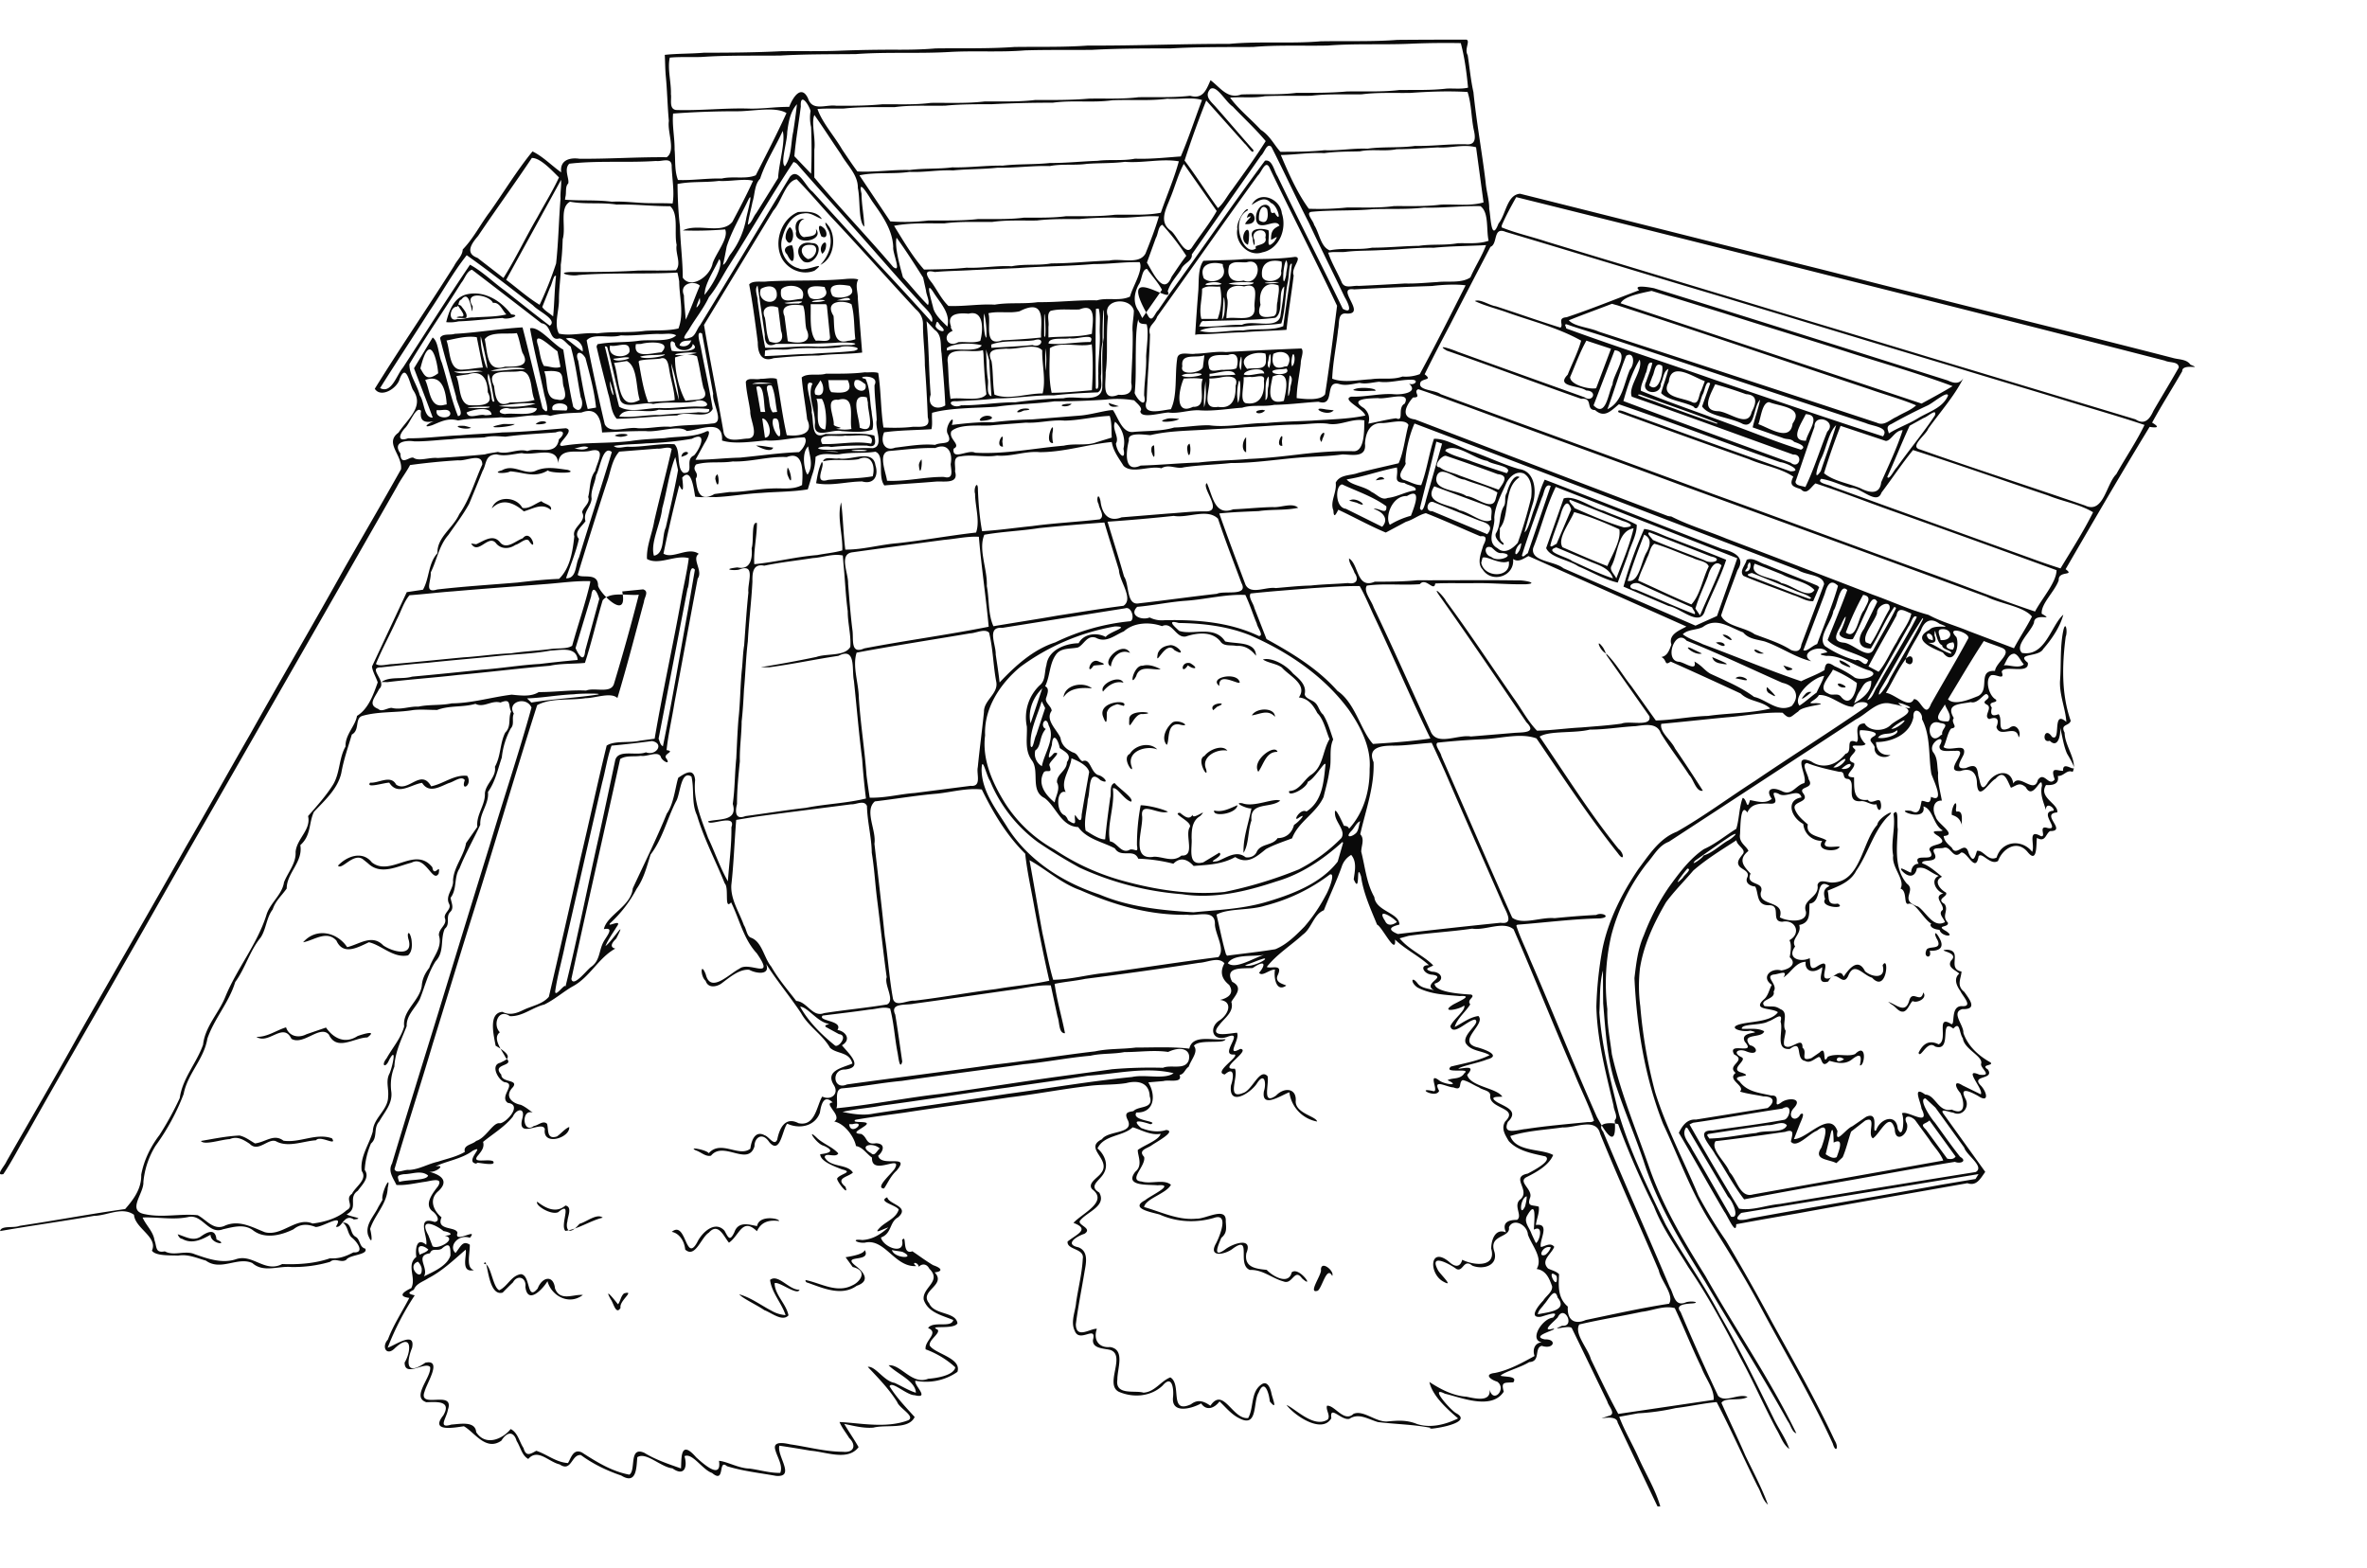 <svg xmlns="http://www.w3.org/2000/svg" fill="#0a0a0a" viewBox="0 450 3300 2186"><path d="M649.7 893.3c-4.8.3-20.7-.2-8.3-2.2 15.5 2.8-13.4-22.8 1.4-14.8 3 4.6 10.3 11.5 6.9 17m2040.6 882.1c3.8 11.7-9 10-4.8-.2 1.5-8 22.8.5 15.7-14.7-5.8-9.7-3.4-14.4 3-2.1 7.3 13.2-1.4 17.7-13.9 17m-1674 407c-7-8.1-14.8-29-28-14-10.8 6.5-19 36.3-33 23.6-1.3-13-9.1-23-18.8-24.7 20.5-16.7 19 44.8 35.6 14.4 6.6-13.6 24.7-30.7 38-16 5.4 9.8 7.4 15.5 13.8 2 5.8-16.7 23-9.6 31.6-8.5 2.7-15.9 31.3-10.7 30.7-7-14-1.8-24.8 1-30.9 14.2-20.6-20-24.5 6.3-39 16M700.8 2252c-22.4 6.4-20.4-54.4-26.2-40 10-1.7 11.8 32.1 21.4 36.7 11.6-5.2 16.8-20.6 30.3-22.4 14 1.4 7.7 38.8 23.3 20 6-16 22-20 24.2 0 7.2 18.5 25.8 7.6 38.8 9-19.6 15-44 1-49.3-19.2-6.4 10.8-27.6 33.5-30.8 8 1.6-13.5-11.3-17.4-17.3-6.4q-7.3 7-14.4 14.3m394.4 31.4c-5.5-17-19.3-31-21.6-49.1 11.3-9.1 26.5 14.4 41.1 13.7-3 9-29.1-12.5-34.8-9 .5 16.4 16.2 28.6 19.4 44.7-8.4 9.4-24-3.8-33.8-7.3-10.3-7.2-29.7-16-34.9-22 16 4.4 30 15 44.7 22.7a47 47 0 0 0 19.9 6.3m27.9-48.9c21.4 4.3 43.4 18.7 65.2 7.4 10.5-4.5 22.6-20.3.5-25.6l-9.9-13.6c11.5-1.9 24.7-4.5 26.8-10 9.7 18.5-34.8 5.1-12 22.6 10.2 7.9 20.5 20.5.7 27.2-21 15.1-47 3.3-68.4-4.3-1.7-.1-3.4-1.8-2.9-3.7m44-141.6c4.1-6.6 23.5-8.7 7-12.6-11-4.2-30.6-11.4-30.6-21.2 13.8-1.6 20.7-4.8 4.7-11.9-9.7-2-25.7-27-8.7-10.3 8.9 8 21.2 12.1 29.2 21-3.3 7-18.7-2.2-18.9 5.5 7.6 14.7 31.4 8.6 39.3 21.3-7.2 6.5-25.2 7.5-10.5 19.7 6 15.5-13-8.6-11.4-11.5m-326.9 54.6c-17.8 4.5-33.6 15.7-52 18.5-8.3-7.9 11.1-43.8-10.1-26.1-10.2 4.5-32.8-9.8-29.2-14.6 12.2 9.6 26.6 16.3 39.3 5.3 10 2 3.1 15.1 2.8 22-2.5 8.2.2 23 16.8 3.5 9.8-2.6 24.2-15 32.4-8.6m-307.1-24.8c-2.3-8.9 12.5-38.5 7.3-16.5-.6 21.9-18.3 37.6-24.5 57.1 2.6 9.5 3.8 25.1-2.9 8.4-4.2-14.9 8.6-26.6 14.4-39.2zm1324.1 106.1c-7.5-14.7-13.7 15.5-20 20.5-15.1 5.3 6-22.8 4.3-29.2.1-13.8 19.4 2 15.7 8.7M870 2253.1c16.5-4.7-7.3 10.5-4.8 20.1-6.4 10.8-10-7-13.7-11.8-10.4-18.7 5.3.8 10.1 6.9 3.5-4.4 3.8-11.2 8.4-15.2m277.4-1160c2.9-7.8 15.3-2.5 22.1-4.1 16.1 3.7 47.7-13.9 51 9.6 4.8 14.7-2.2 27.2-18.5 22.6-21.3.1-43.2 6.7-64.2 2.5 1.7-10 3.4-20.7 8-29.7 5.8 4.1-13.4 31.6 8.7 25 20.8-2 41.7-1.4 62.2-5 4-14.4-1.7-32.1-19.9-23.8-16.4 2.8-33.1-.9-49.4 2.9m1091.4 267.8c-8.7-4.2-15-23.1-4-8.3q2.5 3.9 4 8.3M355.5 2044c14.8-1.7 26.3-14 39.7-3.8 22.7 3.5 45.4-11.2 67.6-3.3 7.9 11.9-16.5-4.8-22.2 2.7-17.7 1.2-38.1 10.2-54.7 2-10.9-6.8-25.5 15.9-37.7 3-8.5-5.6-17.2-11.2-27.8-6.6-11.8.5-35.7 9-40.3 2.6 17.7-3 35.8-6.8 53.8-7.6 8.1 1.8 14.6 7 21.6 11m213.6-262.2c-20.5 4.5-37.3-14.4-54.8-18.2-15.9 7.4-35.8 18.8-45.3-2.4-13.8-14.9-31.6 0-46.4 2.4 18.4-21 47.6-14 61.4 6.8 17.3-4 34.5-18.7 50.4-2.4 12.5 8.7 41.6 16.7 35.5-7.3-3.4-10.4.7-15.3 3.7-1.4 1 7.6 1.5 16.6-4.5 22.4m-170.3 100.5c4.2 12.5 17 15.5 28.5 9.6l27.2-9.3c10.5 15 26.4 23.3 44.1 11.8 7.9-2.8 28-8.8 13.6 2-18.2.2-42.6 19.8-53.7-4-12.3-14.1-35.5 15.7-52.2 5.9-11.5-24-31.7 8.7-48.9-2.8 14.9.7 27.6-9 41.4-13.2m202.2-336c17.3-3.4 32.3-16.7 50.4-14.6 8 13-9.6 23-3.4 6-4.3-6.8-15.5 2.5-22.3 4.1-12.5 5-27.6 15-37.2-.3-15.5 2.1-34 18.6-45.8-.3-7.2 0-33.2 8.5-26.7 0 12 1 28.8-11.5 36.3 2.7 16.9 11.8 34.4-23.2 48.8 2.4m-95.6 101.3c-13.2-8.5-29 16-34.3 9.3 12.3-13.2 34.1-21.3 47.3-4.5 26.3 20.5 60.3-23.6 84.3 6.8 2.3 15.4 11.8-7.5 8.8 8.7-8.3 14.2-18-25.8-37.7-15.2-19.6 4.9-42.9 18.1-60.7 1.1zm1228.2-8.7c-.7-21.1 7.1-41.3 11-61.9-6 1.2-26.8-9-12.7-7.1 16.5 6.2 43.6-7.9 52.9-3.6-14 11.3-42.8.9-40.1 27.5-5.2 14.3-3.4 32.7-11 45.1m-120.3-144c-15-6-42 2-36.3 22.3 5.9 16.2-14.8-9.9-2-16.2 7.5-12.3 27.6-17.1 38.3-6.1m97.7 1.7c-14.8-3-37 8.6-29.7 25.7 4.3 17-14.8-13.3-2.2-18.4 6.4-8.7 25-16.4 31.9-7.3m-153.3-64.8c-6.7 2-13 4.5-14.8 12-.3 6.7.9 22.3-5.6 4.2-5.9-20.6 36.8-23.2 29.3-13.8zm76.8 25.4c9.5-5.6 29 8 8.7 2.7-17.5-1.9-12.5 24-16.8 28.6-8.3-9.6-.3-24.5 8.1-31.3m-16.5-74.2c-11.4 1.8-29.4-6.7-34.2 9.8-10.3 18.4-3.8-16 9-14.6 8.5-2.5 17.7 1 25.2 4.8m13-33.5c11-.9 24.4 17.8 6.1 6.9-12.3-15.4-27.7 27.8-23 4.3 3.2-7.4 9.5-10.2 16.9-11.1m-55.7 10.8c-13.6-6.2-25.5 6-26.7 18.8-14.2-7 16.8-37 26.7-18.8m-53 49.3c-13.2-1-31-1.5-39.8 12.6 1.7-17.8 27.5-22.5 39.7-12.6m231.9 116.4c-10-15.8 23.4-39.7 26.8-27.8-16-.6-19.2 17.3-26.8 27.8m-54.3-119.7c-14.6-11.2 19.7-19.1 27.1-8.1 8.6 13.2-29-15-27.1 8m-107.2 39.3c-12-2-19.8 29.6-18.4 7.7-1.6-16.4 44.3-8.9 18.4-7.7m132.5 127c-1.7 12.5-35.3 16.8-32.5 7.4 11.6 3 22.2-3.2 32.5-7.4m-159-170.7c-10.9-3.2-21.8 3.6-28.5 12.4-5.7-10.3 23-24.4 28.5-12.4m179 45.5c6.3-11 32-11.4 32.3 2-10-11-21-3.5-32.3-2m-220.7-69.3c-10.8 16.3-5.8-13.6 8.2-5.3 15 5-1.3 3.9-8.2 5.3m131.5-.5c-9.7 15-10.6-6.3 3.3-3 13.7 8.2 4.5 9.2-3.3 3m35.3 62.6c-7.6-11 25-12 5.7-5zm-494.8-600.5c-4.8 8.2-.2 18.1-.6 27.1l6 74.8c-19.9 2.4-40.5 1.6-60.5 4.1-21 0-42 1.7-62.9 3.7-17.1 6.1-22.3-7.6-22.1-22-3.5-27-7-54-12-80.8 5.1-6 17.1-2.9 25.6-4.2 37-2.1 74.2 0 111.2-3.6 5-.2 10.3-.6 15.3.9m-4.1 83.3c-2-16.2-1-33-5.3-48.7-8.8-5.7-39.3-6.6-25.1 16.2 1.6 14.2-2 41.2 20 34.7a33 33 0 0 0 10.4-2.2m-94.2 2.8c13.5 3.4 36.2 4.3 25.8-17.2-2.2-10.7-.8-22.3-4.4-32.5-12.1-2.2-33.5-2.3-26 14.7zm31.9-51.6c.6 15.3-2.3 40 7.3 51 6.2-1.3 20.9 3.5 19.6-6l-4.3-43-1.3-2zm-45.3 4.7c-12.8-5.1-24.8.5-18.5 14.2 2.1 11 1.7 22.7 6.3 33 14.2 5.4 21.1-2 16.2-14.8zm-18.8 67.6c21.9-.6 44-2.9 66-3.1 19.5-1.7 39.2-1.8 58.7-4.2 16.7-5-13.2-8.2-19.6-5.1-24.2 3.3-48.9-.9-73 3.2-10.5.8-21.3-1.2-31.6 1.6l-.2 3.6zm.7-11.7c22.8.9 45.5-2.7 68.3-1.6 17.4 1 34.4-2.8 51.9-2 18.3-3.2-15.2-4.4-22-3.2-27.6 1.5-55.5 1.5-83.3 1.5-12.2 5.5-15.7-2.4-15.5-13.1l-10-68.2c-5 5.5.4 14.8.1 21.9 3 21.6 6.2 43.3 10.5 64.7m51.7-68.1c8-20.4-23.9-21.9-29.5-12.7-3.2 22.6 16 13 29.5 12.7m66.2-18.1c-11.6-2-32.8-4.5-24.8 12.6 2 7.4 39.8 4.3 24.8-12.6m-123.8 4c-6.8 17.5 18.6 25.2 22 10.6 1.6-15.2-11-16.5-22-10.5m88.7-2.5c-11.5-1.8-29.3-3.1-21.7 12.7 2.9 8.4 30.6 4.3 22.8-9.6l-1-3.1m12.3 18.7c7.7-.4 15.7.9 23.2-.7-1-7.3-17.8 2.4-23.2.7m-68.2 3.5c4.8 2 13.4.3 19.6.9 17.2-6-17-1.3-19.6-1m56.6-3.3c-7.3-2.8-30.5 3-10.4 2q5.3-.2 10.4-2m-4.5-113.5c-8.7-3.1-16-9.8-25.7-7.8-16.2 1.2-25.8 19-29.3 33.2-6 17.6 4.6 38.9 22.9 43.3 9.1 5.8 41.6-12.3 21.8 3.2-17 7-37.1-1.5-45.7-17.4-11.5-22.6-.8-54.7 22.7-64.3 11.7-.7 26.2-1.7 33.3 9.8m-2.2 63.8c12-12.6 18.3-30.2 11.8-47.2-4.9-7.8-8.1-18.2.7-5.6 10.3 16.4 5.7 44.5-12.5 52.8M764 1105.7c-18 11.2-34 2.7-52.5 1.4-6.2 3.7-27.6 2.7-11.8-1.4 16.2-9.5 31.2 6.5 46.3 1 14.9-7 29.6-3.7 45.4-1.7 17.6 5.5-26.2 4.9-27.4.7m-100.1 103c11.4-5 24-15 33.8-2 9 9.7 21.5-3 31-6.2 12.2-15 21.3 22.8 8.4 2.9-4.6-3.8-12.5 4.8-18.6 6.3-8.5 5.8-19.7 6.2-26.7-2-10.7-14.2-25 17-35 0zm90.9-60c4 4.2 15.7 5.1 13.2 12.2-12.4-10.2-23.8-2-37.7 2-13-11.5-30-19.4-44.6-4.1 5.6-17.4 33.4-17.6 42.6-.8 9.2 2 18-6.2 26.5-9.3m911.5-232q1.9-31.1 4.4-62c.8-13.3-.5-30.7 7-41.1 19-1 38.1-.6 57-2.4 23.7-.1 47.3.1 70.7-3.1 11.6.3-6.1 15.6-1.8 25.9-3 25.3-7.4 50.4-10 75.8-20.1 1.5-40.5 1.6-60.8 3.5-21 .3-41.7 2.6-62.8 2.8zm43.6-23c15-3 42.2 7.3 39-17 0-13.6 6.9-33.4-14.4-27.4-14.2-3-28.2 1.8-23.1 18.8.9 8.7-1.8 17.1-1.5 25.6m-34-41.1c.4 14-4.7 28.1-1 42h22.7a83 83 0 0 0 3.3-45.2c-8.3 1-17.6-2.3-25 3.2m106.5-4.7c-20-7.3-28.5 9.5-25 27.1-6.5 17.2 3.9 18.8 18.5 15.7 6.2-3 3-14 5.2-20.5.4-7.4 3-15 1.3-22.3m-68.6-27.8c-4.7 16 4 24.6 20 21 21.5 9.3 28.8-32.7 4.4-25.5-8 1-18.8-2.7-24.4 4.5m72.6 80.8c-17.5 3-35.2 1.6-52.7 4.3-19.5 1.9-45.6-1.6-61 5.9 16.7 5.2 40.8-1.2 60.5-.4 18.2-3.3 39.4.7 55.9-6 3.8-29 8.8-57.8 12-86.9-4.6-2.4-3.6 18.8-6 27-3.7 18.6-3.2 38-8.7 56.1m-114.7 4c20 2 39.7-2.8 59.7-2 14.3-7.5 47.6 6.7 53.6-11.3 2-14 4.7-28.1 5.5-42.2-9.8 7.4.1 35.6-12.4 43.6-32.8 4-65.9 3.4-99.1 4.7-4.8-1.3-5.1 4.6-7.3 7.2m115-90.3c-17-3.9-29.1 2.4-27.2 20 1.6 12.2 30 8.3 26.5-6.6.7-4.5 1.7-9 .7-13.4m-82 3.6c-15.6-4.4-34 0-26.4 19.8 10.2 9.3 34.7 2.2 26.6-16.8zm8 27.2c9.3 2.7 36 2.8 35-1.5-11.6-.7-23.5-1.3-35 1.5m80.6-32.5c-5.7 8.5-5.6 46.3-.2 20.2.1-6.6 3.6-14.1.2-20.2m-90.1 32.9c-10.6-7-36.2 3.5-13.2 1.3 4.4-.3 9 .8 13.2-1.3m.4 49.7c6.4-6.3 3.4-35 2.4-30.2-.8 10-1.2 20.2-2.4 30.2m79.4-52c-9.9-1.2-31.7 1.7-10.6 1.5q5.5-.1 10.6-1.4m-38-107.9c10.7-21 40-8.8 42.1 11.7 7.3 21.6-3.3 49.7-27.2 54.4-19.3 6.9-38.8-13.7-34.8-32.8-2.2-9.7 13.5-33 14.9-26-26.8 13.3-5.7 66.6 11.2 53.1-5.3-5.8 17.2-2.8 12.9-15 4.5-16-23-11.5-15.2 3.4 1.3 12.5-2.1 6.4-2.4-2.4-6.5-14.6 12.1-14.5 21.8-11.2 3 8.3-5.3 30 8.3 15.9 7-10.6 2-5-4.5-2.5-.5-13.2 4-15.8 11.7-19.8-4.4-9.5-20 3.1-28.9-1.5-8.4-5.7-2.5-29.3 10.8-27.4 9.2 3.1 2.4 14.2 11.2 10.7 10.8 18.3 5.2-10.3-5.2-13.4-8.4-10-18.2-2.5-26.7 2.8m10.5 21.6c12.7 8 13.1-7.7 11-16-8.8-10-12.7 9.1-11 16m131 236.5c5.6-5.4 34.1-2.7 31 1-10-.2-21.5 1.7-31-1m-27.1 28.2c-9.1 10.5-35.9-6.5-10.9-1.2zm-215.5 12c-6.6 5.3-38.2 5.4-15.8-.5 5.2-.8 10.6 0 15.8.5m-278.1 1.1c7.7-12.5 33.7 0 1.3 1.7zm52.1-10.7c4.8-8.7 29.1-3.4 10-2.2-3.3 1-6.3 3.5-10 2.2m76.1-11.6c-5.3 6.9-24 2.3-6.5.2l2.8-.1zm51.6-1 14.4 4.6c-5.2.6-12.8 2.6-14.4-4.6m218.3 10.4c-8.5 8.8-21.2.3-3.8-.8zm772.4 246.4-8.4 19.5c-9.6.7-18.4-5.8-27.7-8.4-23.1-9-46.7-17.1-69.6-26.9-6.2-6.7 3-15 4.5-22.3 9.1-4 18 4.3 26.9 6.7 23.8 10 47.9 19.2 71.6 29.2zm-90-32.7c-9.1 18.5 26.5 18.3 37.4 27.1 14.2 2 37.2 23.1 45.9 9.6-9.8-11.3-30.9-14-45.2-21.8q-19-7.7-38.1-15m78.7 47.8c-6.6-5.6-16.6-7.2-24.5-11.2l-58-23.6c-11.9 2.5-2.9 4.8 3.6 7 25.5 9.7 50.7 20 76.3 29-.3.8 3.6-1.3 2.6-1.2m-91.4-37c10.2 1.3 7.3-22.9 2.5-6.8 2.3.1-5 6.9-2.5 6.9m294 334.9c11.6-3 5.7 16.8 8.2 20.4-3.1-10.8-7-13.4-14.7-16-1-10.3 8.6-26.5 5.7-7zm-990.3-522v21c-7.2-3-4.9-16.8 0-21m-128.3 11.3c.5 8.3 2 26-3.8 8.5.1-3-.8-7.9 3.8-8.5m49.4-2.4c3.3 8.9-1 25.9-3.2 8.1-.3-3 .1-6.5 3.2-8.1m129.4 3c-11.8 1.4 3.1-25.6-.6-6.9l.2 3.3zm54.6-5.3c-7.8-8 9.9-21.6 1.6-5zM247.7 2170.7c10.3 2.9 20.8 10 31.4 3.7 8.8-6.4 21.2-13.3 22.7 3.5 18.8 8.2-8.1 7.2-8.3-6.6-11.8 6.8-26 13.6-39.4 5.8-3.6-.4-5.2-3.6-6.4-6.4m470-1129.5c-6.5 5.2-52.3 6.8-15.8-.1zm336.2 30c8.1-.2 16 1.9 24.1 2.8-3 7.9-19-.3-24-2.8m-197-13.9c8.3-5 29.3-1.1 9.7 1.6q-5 .3-9.7-1.6m-200.2-11c-9 4.3-31.3-4-9.1-2.6q4.6 1 9.1 2.6m90-4.9c8.1-8.7 25-1 5.6.1h-2.6zM622.1 899.1c3.9-16.3 11.2-35.4 29.8-39 24-5 46.8 9.5 60.9 28.2 15.9 1.2-6.2 8.2-12 5-20.5 1.3-41 4-61.6 4.7a51 51 0 0 1-17.1 1.1m15.3-21.6c-10.5-.6-13.5 22.8.4 17.2 8 1 14.7-2.6 22.8-2.1 15.1-1.3 30.5-.6 45.4-4.3-5.5-4.9-9.2-17.5-18.7-16-5.1-11.6-42.2-17.4-28.3 4.8-1 24.4-1.6-28-15.8-9.5-4.3 1.3-3 7-5.8 10m1626 390.2a564 564 0 0 1 28.9-80.4c13.4 1.7 25.5 9.1 38.3 13.3 25.3 9.8 50.8 19.3 76 29.7-7.8 24-19.8 46.6-29.3 70-6.6 25.6-34.4-3.1-51-5.6q-31.5-13.4-62.9-27m20.4-8.5c24.8 11 49.3 23.1 74.3 33.3 12.4-13.3 15.6-36 24.2-53-3-7.6-15-7.8-22.2-11.8-18-6.4-35.4-14.7-53.6-19.8-6 3.9-6.5 13.2-10.1 19.4-4 10.7-9.7 21-12.6 32m86.3 48.4c9.9-23.3 21-46.1 30-69.6-9.5-9.5-16.8 6.6-19 15.2-5.7 15.1-13 29.6-17.4 45zm-65.8-105.1c23.7 10.2 48.1 18.8 72.1 28.4 11.1 6.5 27.3-1.8 8.9-5.4l-85.5-33.5c-5.5.8 3.6 8.3 4.5 10.5m54.9 94.1q-35.8-15.5-71.1-31.9c-10.3-6.7-24 4.6-7.5 7 27.4 11.3 54.6 23.8 82 34.3 2.1-2-2.8-6.7-3.4-9.4m-66.9-101.4a956 956 0 0 0-23.1 64.4c16.6 3 18.5-27.6 26.9-40.7 4.4-8.4 7-18.7-3.8-23.7m-10.4-13.8c.3 14.6-8.6 28.3-12.4 42.4l-14.1 38.2c-18.8-4.3-36.8-15.2-55-22.7-13.3-9.2-39-12-44.8-25.4l24.5-69.3c16.4-4.7 37.6 12.7 55.9 17.3 15.1 6.7 31.4 11.5 45.9 19.5m-41 57.5c6.7-15.7 19.5-36.1 16.7-51.2-20.4-9.3-41.4-18-63-24-5.9 14.6-23.9 37-16.2 49 20.7 8.9 41.4 18.2 62.4 26.2m8 17.2c-5.4-16-22.7-18.9-36-25.2l-43-18c-19.5 5.7 16.5 13.8 22 19 18.8 8.4 37.3 17.7 57 24.2m4.6.1c8.6-23 18.5-45.8 24.1-69.9-22.8 4-21.4 35.9-31.1 53.1-2.6 5.7 5 11.6 7 16.8m-58.2-98c22.5 9.8 45.2 20 68.8 26.8 17.4-.7 8-6.3-1.7-9l-73.2-29.4c-4.4 1.3 5.2 8.7 6 11.6m-25 49.8 20.4-48c-5.7-18.7-12.6-1.3-15 8.3-4.5 14-10.7 28-14.1 42 .7 3.7 6.4-2 8.8-2.3m-702-140.5c-14.5.8 3.7-38.9-1-13.4q-.5 6.8 1 13.4m-69.9 5c-12.9 0 3-25.5-.9-7.6zm1166.2 297.8c7.8 1 25 15.1 7.7 7.3-3.4-1.7-7.4-2.8-7.7-7.3m-105.3-9.6c-13.5 2.4-19.2-11.1-5-2.2zm-57.6-25.9c8-2.2 20.2 13.3 6 4.7l-3.2-2zm84.5 42.6c6.3 2.3 21.2 5.6 6.4 7-3.1-1.2-4.4-4.6-6.4-7m-93.9-31.8c14.9-3.6 17.8 12.2 0 0m-1294-244c5.5 7.2 7.2 29.7-.4 9.9q-1-5 .4-10m-98 9.3c3.7 8.5.7 24-3 6.3l.5-3.4zm1656.2 258c13.5-14.4 13.4 15.3 1.3 4.6-1.4 1.1-.2-6-1.3-4.6m-283.7-8c-11.2 3.6-30.2-15.2-11.8-5.7zm14.5 5c7.5 3.6 34 13.5 10.8 8.8-5-.8-9.8-3.5-10.8-8.9m76.4 41.9c4.3 4.6 20.5 19.3 3.6 9a6.7 6.7 0 0 1-3.6-9m-44-12.2c7-7.4 26.4 6.5 8.6 1.7zm-1134.9-305.3c1.6 6.7-2 26.7-3.6 8.3 0-3.1 1.9-5.9 3.6-8.3m806.3 96.3c.7 6.9-2.5 15.3 4.4 19.8 5.7 9.3-14.5-5.2-9.6-13.3 6.8-11 4.1-26.6 10.9-37.4 3.4-5.4 0-13 4.1-18.7 2.2-9 9.9-27.3 17.8-21.8-20.7 13.5-14.8 43.5-23.3 64.3l-1.9 3.6zm-210-38.6c10.7-7.2 30.3 12.4 10.5 2.8zm49-30-11.9 1.6c2.7-3.8 8.8-7 11.9-1.7m-980-31c1-11.3 17.7-6.4 3.5-1.2zm1622.9 321.3c-11 2.1-16-10.2-2.3-3l2.3 1.7zm-47.3 6.4c-6.9 6.4-21.6 16.7-7.1 1.4l3.2-1.4zm-1405.3-600c-13.5-11.4-7.9-29.7 11.3-25.7 20.5-.4 5 33.8-11.3 25.7m6-3.4c11.6-1 17.6-20.6 3-19.8-15.4-.7-14.2 14-3 19.8m-4.7-56.1c-11.6 3.4-10 23.7-.6 25.5 7.4-1.2 19.6-.7 16.4-11.6 13.6 17.4-32.4 24.6-27.4 3.3-2.6-8.5.6-18.3 11.6-17.2m-17.2 37c3.7 9.3 4.2 35.6-7 12.6-7.9-8 1.1-13.2 7-12.6m-3.3-25.5c10.1 7.3 1.7 33.3-5.7 16.1a20 20 0 0 1 5.7-16.1m48 1.9c4.7 5 4.8 15.9-4 11-3-6.5-7.2-21.5 4-11m-2.6 35.3c-7.8-10.3 8.7-25.2 4.6-7.4q-1.2 4.3-4.6 7.4m593.3-12.6c-16.4-7.1 3.5-35.8 1.5-10.8q0 5.5-1.5 10.8m-3.7-28.7c-.5-3.6 15.5-15.6 2.3-8.8 4.4-20.2 23 10.2-2.3 8.8M2310.8 2550l-55.6-117c-1.6-14-39-.2-12.8-9 11.9-2.3 0-13.5-1.5-20.1q-24.7-51.3-49.6-102.5c-4.3-4.9-33.6 5.7-13.4-3.2 18.9 1.7 2.9-30.8-6.2-11.6-5.4 6-24.4 20.8-6.2 15.6 8.8.8-34 10.4-11.7 15 17.6-.5 12.5 14.7-4.4 9-11 3.2-.9 21.9-17.5 22.7-11.4 7.4-35 13.5-39.9 19 5.9 2 24.3 0 17.8 9.2-12.4.8-17.4-1.2-13.3 13-16.9 26-59 8.3-82.2 2.8-22.7-11.6 8.3 23.2 15.8 27.2 28.9 15.6-51.3 24.9-34.6 20.6-25-5-49.4-5.1-74.4-8.2-14.4-4.3-26.8-13-39.7-4.6-11.3 3.2-28-20.4-25.3-.7-13.4 22.6-52.3-4.6-62.5-18.6 12.7 5.5 38.4 32.9 57.5 20.3 4.2-5.6-3.2-13.6-1-19.2 10.7-1.1 23.8 24 36.9 11.3 14-5.8 31 11.9 47.4 10.6 14.9-1.3 26.7-2.3 41.4 3.7 19.1 6 39.5.6 57-7.9-15.8-13.5-35.8-31.6-40-50.8 15.1 9.8 32.6 19.2 51.6 20.5 12.6 2.6 34.2 8 32.4-10 4.8 20.5 24.4-1 10.6-10.9-9.6-2.9-18.9-10.5-3.2-12.2 19.8-4 37.6-14 55.2-23.6-3.9-11.6 2.6-21 14.7-18.9-25.5 1.1-5-33.3 11-34.6 10.9-11.4-11-2.5-17.2-1.2-17.7 2.1-2.3-16.5 3.7-22.7 4-6.6 13-11.8 12.3-19.7-3.9-11.2-8.6-22.4-21.5-24.2 9.1-15.7-6.5-32.3-12.2-47.8-.9-14-20.4-23.9-26.5-10.4 2.6 15.2-28.5 9.7-20.4 33.7 6 19.6-15.4 26-30.7 19.8-12.3-10.2-12.4 9.1-22 4.7-10-7.4-39.2-23-25.6 2 3 5.3 23.4 24.6 7 15.4-20-11-19.3-49.7 8-27.7 7.7 7.3 15.5 8.9 18.6-2.6 16.2 8.2 47.9 11 40.4-15.5 0-11.8 5.4-28.9 20.6-22.7-6-13.4 2.9-17.5 15.4-17.4 8.5-5.8-6.7-20.8 5.4-29.2 13-13.1-15-30.5 9.4-35.3 8-4.2 34.7-18 24.7-24-17.9-4-38.2-7.4-51-21.3-5-8.5-11.1-17.4-5-27.4 20.2-19.8-23.1-17-20.9-36.3.4-7-10.9-7.3-15.6-11.2-7.6-3.1-15.1-8.7-22.7-10.2-6.6 2.9.5 15.7-13 10.2-8.8 0-29.8-13-19.9 4.8-4.4 11.3-33.7-5.2-9 .2 10.6 3.8-8.1-27.3 8.7-15 7.3 6.1 31.4 8.6 12 0 6.3-3.9 17.7-.4 23.4-9.7 10.8-8.2-30.5 1.3-18.7-9.3 18.2-4.6 37.3-7.5 54-16-10.7-6.4-26.4-5.3-33.4-16.8-5-12.5 21.9-28 13-32.7-10.7.8-30.3 23.8-34.4 9.3 4.1-10 22.1-22.3 19.3-29-6 5.5-33.7 10.8-16.6-.5 6.3-4.2 31.8-14 10.4-12.6-19.9-1.7-41-2.5-58.9-12-10.2-7-8.5-16.9 0-5.9 5.5 7.4 15.5 7 23.5 10.1-18.1-9.7 18.6-18.8-2.8-22-11.7-.3-19-14-4.7-13.2-13.8-12.8-33-22.1-47.3-35.8 2 24-18.6-18.8-25-20.7-9-22-19-43.6-22.4-67.3-7.6-22.9-.2 27.5-10.2 4 1.5-11.5 4.7-24.2-3.5-34a29 29 0 0 0-13.2 16.4c-7.3 20.5-16.9 40.4-24.9 60.8-14.3 5.6-17.1 25.4-29.4 34-16.6 15.2-36.2 27.2-50.2 45 5.8 3 22.5-5 15.7 10.6-6.2 11.7 9.4 13.5 11.4 15.4-14.7 10.3-17.6-13.3-15.6-22.2-7.2-.9-18 10.4-22.2 4.3 7.7-8.8 11.2-20.2-9-6.6-12.8 1-40.5-2.6-28.5 19.2 16.6 8.3 3.2 19.9-1.2 28 4.3 14.1-10 22.7-17.1 32.6-15.5 18.4 15.6 11 25 10.4 4.8 9.3-16.5 34.3 4.6 22.5 16.2 1.7-33.5 29.8-7.6 27.6 5.7 10.6-12.6 43.8 11.4 33.9 13-3.6 23.1-35.5 34.2-23.4 2.6 10.7-8.5 41.5 11.9 26.9 11.1-11.7 29-10.8 27.3 8.3.1 16.7 28.4 20.6 29.9 28a47.5 47.5 0 0 1-38.7-40.8c-10.8 3.8-39.4 23.6-35.5-1.4 3.7-11 .9-27.7-9.8-10.8-9 13.7-39.9 32.8-36.1 2.6 3.6-10 5.6-27.7-8.6-15.2-17-2.7 20.9-25.1 13.6-27.9-23.4 2.5 16.5-35.2-11-24.2-21.4 6.6-24.8-14.8-9.2-23.8 12.7-9.1 17.7-26-.2-28 11.4-2.6 20.6-9 12.8-21-11.3-9-12.6-19-6.5-30.1-8.4-9.7-24-1-35.6-.6a5592 5592 0 0 1-158.5 22.3c-14.1 3-28.6 4-42.7 7 3.2 23.2 10 45.8 14.5 68.8-9 .5-7.5-16-10.4-23.1l-9.4-43.6c-18.7-.9-37.6 4.3-56.4 6.5-44.8 6.3-89.6 13-134.4 19-11 2.6-34-1.7-26.1 15.2 3.7 21.8 6.6 43.8 9.8 65.6-3.6 12.9-5.5-7.5-6.6-12.7-4-20.3-5-41.2-10.3-61.2-9-3.4-19.3.9-28.8 1.3-21.7 3.2-43.6 5.7-65.3 8.4-7.7 7.9 29.2 6.6 20.6 20 12.1 2.1 19.5 13.8 6.3 21.4 9 11.2 31.7 30.8 4.3 33.8-19.6-.5-16.7 29.5 2.7 20.8 68.4-9.5 136.9-17.9 205.2-27.6 47-5.3 93.7-13.1 140.7-18.5 18.7-4.1 37.8-2.9 56.6-5.3 25 0 50-1.4 74.8 1.5 4.5-21 34.3-10.5 50.5-13.3-1.7 7.6-37-.6-44.1 9.4 6.7 8.2-3.7 18.7-7.2 29-5.7 4-6 10.3-12.8 11.6 4.7 12-15.3 6.2-22.4 8.5l-21.2 1.8c11.4 18.5 8.2 42.9-16.6 42-7.8 12 32.8 11.8 19.8 16.4-9.8-3.2-29.3-9-13.2 5.2 11 4.4 23.4 6.5 35 2.8 15.3 1.5-15.8 17.8-21.2 22-7.6 4.5-17.8 6.6-9.6 15.5 3 12.4-23 32.7-3.6 34.3 13 4 31.2-3.8 41 4.6-6.8 12.6-35 19-37.5 31 23.8 6.8 47.7 18.8 73.1 16.2 12.8.7 42-17.7 40.8 3.6.6 9.7 2 16.3-6.2 23.2-2.8 7-14.2 30.3 5.5 16 11-8.4 39.1-17.8 29.4 5.4-3.4 20 13.7 21.7 28.4 23.2 8.4 9.1 30.7 21.6 34.8 3.5 10.5-9 33.2 25 14.4 8.3-10.6-14.7-13.2 9.3-25.6 4.4-16.6-4.6-29-16.7-47-16.1-18.9-7 3.6-49.1-23.2-30.2-10.9 9-36 13.8-23.8-7.3 5-9.8 18.4-42.6-3.3-35-24.8 7.2-51.6 6-75.5-4.7-10.9-3.2-42.6-8.4-20.3-20 6.8-6.1 43.8-23 17.3-20.8-12.7-1.3-47 1.9-31-18.9 11.2-9 2.8-23.4 3.5-30.4 9.6-7 29.6-13.7 31.8-22.5-14 3-30.6-7.2-39-9-13.8 13-40 10.3-49 29.4 10 8.5 16 23.2 8.4 35.3-5.8 10-21.4 17.1-6 26.2 10.8 18.8-17.2 27-26.6 39-5 6.2 18.3 10.6 6 18.5-10.5 3.3-28.6 14.6-8.6 18.8 15 5.6 10.7 22.8 8.6 34.8-4 24.2-8.9 48.2-12 72.5.2 21.5 20.8 5.4 29.3 6.4-5.1 14.4 1.8 26.8 18.3 25.4 21.7 3.2 10 30.6 10.3 45.3-3.5 22.7 24.6 14.6 36.4 18.3 15.9-1 23.8-16 37.4-21.3 16.6 9.5-2.4 51.8 28.8 37.5 9.9-7.7 18.4-4 27.1 2 18.2-27 30.7 19.5 52.6 17.2 8.3-14.4 3-36.5 18.9-47.1 8.2-5.3 12.1 5.6 13.5 12.2 1.6 8.2 9.4 25.7-2.2 11.7-.7-9.4-7-33.4-15.5-12.4-8.1 12.8-.8 49-26 36.4-11.8-5.4-19.5-15.4-28.6-24-6.6 9-17.9 14.1-25.6 2.8-12.4 7-41.8 15.5-39.2-8.7 1.2-11-1-32.1-14.4-16.3-16.4 15.7-41.3 17.5-61.3 8.7-20-10.4 10.3-50.4-11.6-58.2-8.8-2.3-25.3-1.7-24.3-14 5.4-21.7-18.7 4.9-25.4-12.6-6.2-12.7.8-26.7 1.9-39.9 3-20.2 8.2-40.3 9.3-60.8 2.5-14.6-22.6-12-21.2-23.9 12.8-10.3 31.9-17 8.2-26 11.6-13 49.3-29.4 26.2-46.8-7.4-8.1 7.3-15.8 12-22.2 16.1-19.4-25-34.7 1.5-47.6 8.5-12.5 44.9-7 36.2-26.3-5.7-11 0-11.5 7.6-12.9 7.7-7.9 29-2.6 22.8-20.6-.7-19.7-17.1-22.6-33-18.4-17.5 2.7-35.3 1.6-52.6 4-36.8 4.3-73.1 11.4-109.8 15.8-48.8 7.3-97.7 13.7-146.5 21.3-22.8 3.2-45.7 6-68.4 10-8 6.3 28.8-1 11 10-6 4.3-16.7 9-3 9.7 9.2 4.5 6 15.6 20.6 13 14.2.4 10.2 11.6 3.1 17.4 4.3 17 46.3-3.5 25.6 20.9-8.8 7.7-14.1 21-17.6 24.8-13-.8 11-20.9 15.1-27.7 11.7-20.9-32.8 11.4-31.7-15.4-7.5-5.2-12.9-14.6-22.3-16.1-2.3-12.3-15.3-31.1-30.3-34.2 6-3.9 2.2-10.4-2-15.9-3.5-5.7-7.6-9.8-.2-10.7-12.8-12.3-16.3 4.4-17.8 14.2-6.8 19.2-28.7 23.3-45.6 15.4-7 8.8-9.5 43.4-24.8 26-9.7-15-21-6.6-20.8 5.6-9 28.7-43.3-8.2-60.6 13-7.3 2-14.2-5.2-21.3-7.4-11.7-5.7 15.6-.6 18.1 4 17-19.1 42.3 6.1 58-6.3 1.4-11.2 6.6-26 20-18.7 6 1.8 13.5 15.7 17.5 6 3.1-15.5 10.8-32.6 29.6-22.9 23.6 5.3 25.5-25.1 33.2-37.1 12.2 6 24-3.9 16-16.2-12.5-20.1 12.7-24 26-29.8-4.3-16.8-21.7-13-31.2-22-10.5-18.5-30-29.5-40.3-48.2-15.6-23.4-33.7-45-48.8-68.7 6.4 16.3-13.9 13.5-23.5 8.2-14-1.4-28.2 11.3-39.5 19.6-7.2 4.5-18 6-21.3-4.2-7.8-6.6-7.1-27.7.2-9 6.6 27.3 32.8-.9 47-8 13.5-11 51 17.6 24.1-21.4-18.6-20.1-24-47.1-35.8-71-10.1 11.5-2.5-20.4-8.9-26.4-12.7-31.7-29-62.1-38.7-95-8-17-3.5-36.4-7.7-54-15.2-9.6-15.4 25.4-21.6 34.8-12.4 24.4-18.6 51.9-35.4 74-5.2 16.4-9.3 33.5-19.5 47.8a177 177 0 0 1-37 48c-5 6.5 18.7-7.7 9 5.2-5.3 8.8-11.5 17-15.4 26.5 9.4-6.6 31.3-42 15-10.4-9.7 9.3-6.3 12.8-1.2 13.9-24 13.2-35.5 40.2-60 53-12.9 7.5-24.7 18-39 25-16.5 4-30.6 17-48 16.2-16.4-11.4-24.3 12.2-14 22.5-11.3 8.5 3.7 25.9 8.2 35.6 14.7 12.6-20.9 7.3-6.2 23.4 0 11.7 24.3 6.3 16.4 17.3-13 13.2-.9 22.7 10.7 24.8 5.8 2.4 11.4 7 16.8 11-16.4-6.4-14.6 30.6 1.6 18.5 6-.8 12.9-8.3 18.3-3 2.4 8-1 22.4 13.8 17.6 5.8-4.1 11-10.7 17.1-13.2 1.6 15.2-37.5 27.3-34 3-3.3-12.8-38.7 14.6-31.6-14 5-16.6-7.7-15-13-3.4-11.4 14.3-27.5 23.7-41.5 35.2 2.2 7.5-2.3 13-6.7 18.4-11 12.6 13.4 4.7 20.6 8.5 6.9 9.4-32-1.5-21.4 3.6-21.8-.9 13.1-28.3-7.2-18-15.2 11.5-38 14.5-51.5 21.7 15.9-3.1-.7 9.6-9.6 7.3 15 3.7 29.8 11.8 13.6 27-14 11.8-6.8 27.5 4.3 36.7-8.2 19 20.6 12.2 22.2 21.6-5.5 16 30-8.3 17.3 6.9-16-5.7-30.4 11.8-20 21.2 7.8-9.8 10-17.8 19.9-11.6.3 12.4-5.8 32.6 5.8 35.4-19.8 4.7-9.2-22.4-11.6-28.4-16.5 14.2-32.4 29.6-52 39.7-7.3 4.9-16.9 7.3-20.2 16.1-9.3 4.6-7.5 5.8 1.2 7.8a382 382 0 0 0-37.7 73c9.2-2.7 39.3-24.3 34 .2-6 14.6-12 42 18.5 20.7 24.2-5.2 2.2 28.1-.9 39.8-10.2 26.3 42.5-3.2 32.3 26-1.5 10.8-14.8 26.7 4.8 20.5 12.1-.8 33.4-5.4 34.7 10.5 12.8 19.8 36.2 10.3 48.1-4.3 10.1 5.1 12 17.7 17.9 26.5 3.5 12.7 9.7 8.2 17.8 3.8 15 5 27.7 16.2 44.2 17.1 4.4-7.5 7.4-20.3 19.3-14.8 20.4 13.2 41.9 26.5 66.2 31 9.7-5.8-1.2-40.3 21-30.4 16 9.8 33.6 15.6 51 21.7 1-12-1.9-42.2 21.2-15.4 9.2 8.3 35.8 32.5 31.8 4.8 11.5 1 27.7 10.6 42.6 10.8 14.3 1.9 28.5 6.4 42.8 6 4.3-10.8-5-22.6-7.3-33.7-2.2-11.3 14.5-7.5 21.6-6 24.4 3.5 48.5 10.2 73.1 10.3 16.4 1.7 18.4-10 8.8-19.1-4.6-7.5-10.2-14.3-13.6-22.4 29 1.4 65.4 9.3 96-2.5 10-5.6-12.5-16.5-15.6-25.4-11.5-18.3-26.5-33.6-41-49 10.6-1.5 22.7 20.1 37.3 22.3 10 4.5 19.5 10.6 29.8 13.8-.5-16.5-26.3-26.2-38-38.3 17.2-1.6 32.6 28 55.2 18.8 12.7-.9 36-5 37.7-16a124 124 0 0 0-41.3-25c-2-12.2 19.5-22.9 3.4-29.7 7.1-10.5 32.5.5 35.1-11.2-15.4-6.5-35.2-10.3-41.2-28.4-2.3-17 25.8-25.4 7.9-43-4-7.9-11.2-7-14.7-2.7-1.1-7.2-11.6-7-3.6-1.1-30 2.1-43.8-39.3-71.7-32.6-11.4 1-20-5.8-3.5-3.7 15-1 25.3-7.9 36.3-17.5-6.4 1.4-24.1 12-10.1-1.4 8.5-7.5 21.2-12 24.6-23.7-4.7-6.6-29.8-11-16-17 1.8 9.9 32.7 12.7 15 28-12.3 6.8-8.4 22.5-23.8 28.1 3.4 14 34.2 25 29.4 3.6 7.6-9.8-1.2 21.4 14.4 15.6 9.2 6.1 18.8 13.4 29 19.4 14 4.8 12.3 9 2 10 17.4 17.9-22.3 25.5-7.6 43.1 7 16.7 37 11.3 39.5 27.8-4.5 9.5-42.5 2-27.7 8.9 4.3 5.2-12.8 14.3-11 22.2 7.2 11.7 45 17.3 38.6 36.7a76 76 0 0 1-58.5 12.3c-3.2 5.5 21.4 25.9-1.3 20.2-11 0-31.6-20.4-34.8-12.4 9.7 15.8 22.7 29.2 35 42.8-8.4 18-39.6 10.2-57.5 14.8-13.7 1.2-27.3-2.4-40.7-5.2 6.4 11 13.8 21.4 20 32.4-14.8 19.9-45.7 6.5-66.9 5q-21.8-3.8-43.5-7c-4 14 23 44.3-4.5 42.1-23-4.1-46.3-6.6-68.6-13.5-13-11.2-1.8 25.5-20.8 9.4-13.4-4.4-27.2-28.4-38.4-23.4 4.5 15.2-.2 28.8-16.8 17-16.5-1.8-36.9-23.6-49-15.5-1.3 15.1-1 38.7-22.4 25.5-20-6.8-39.2-16-56.2-28.5-13.3-1.6-12.9 24.4-29.6 13-15.5-3.5-30.5-22.8-43.8-7.6-9-4.9-10.8-16.7-16.2-25-3.9-13.6-13.2-13.6-21.3-.5-21.7 15.2-37.6-12-52.3-20.1-15.2 2.3-47.2 7.9-28.7-15.1 12.3-21-9.9-18.8-23.6-18.4-21.6-7.2 7.3-34.6 5.3-49-6.9-8.5-35.5 15.1-35.6-6.3 9.3-15.4 11-42.6-13.3-20.3-11.6 12.2-19.5-1.3-10-11.8 7.6-20.4 19.8-38.6 29.8-58-16.2-2.2-8.8-8.2 2.8-13.7 7.4-14.5-7.5-32 7-43.5-1.5-10.3 0-28.3 13.8-16.9 2.9-10.8-14.8-41 11.7-31.8 9.2-1.1 2.2-11.7-3.3-15.2-11.8-9.7 1.2-25.7 8-34.5 8.2-13.3-10.4-7.4-17.4-6.4-13.4 1.8-26.9 5.4-40.5 4.5-4.7-10-12.1-19-6.1-30 21-70.3 43-140.4 64.6-210.6q35.7-117.1 71.9-234.2c18.9-63.7 40.2-126.7 57.9-190.7-7.1-16.4-34.9-8-24.6 8.4-3.3 6.6 1.3 14.6-4.3 20.7a109 109 0 0 0-12.5 40.6c-5.8 16.8-8.8 33.3-19.3 48 1.8 16.5-11.7 29.4-10.7 45.7-9.3 20.2-20.7 40-29 61-8 12.2-3 28.6-12.4 40.8.9 6.7 5.3 14-.4 19.7-7.1 7 .6 16.7-7.7 23.5-6.6 14.7-.1 31.9-12.8 45.3-10.5 16.4-14.8 34.8-22 52.8-6.2 12.5-18.9 22.5-18.3 37.6-7.5 19.3-16.1 35.5-17.2 56.6a69 69 0 0 0-4.2 35.2c1.8 16.4-9.4 27.7-16.8 41-8.8 9.3-1.6 22.2-11.6 30.9a107 107 0 0 0-8.7 36.8c7.6 10.5-3.7 20.6-9.6 29-14.6 9.8 1.8 23.8-15.6 32.9 5.2 3.6 26.7 5.6 10 7.1-13.8-9-16.5 13.1-25 10.1 12.7-20.4-18.7 1-28.3.4-10.7-4.1-21-4.8-30.8 3.2-16.9 8.3-39.3 14-55.7 2-12.6-10.1-28.3-5.2-42.6-2-20 7.7-28.4-20.6-47.4-17.3-21.4 4.8-43.2 0-64.7.9 4.8 11 14.8 19.4 16.6 31.7 3.6 9.6.7 18 14.4 15.5 13 7 28.4-2 41.8 4 18.7 6.5 38.7 13.6 58.4 6.6 23-6.8 39.5 19.5 63.4 7.1 22.5.8 45-.6 66.6-8 12.8.8 22-2.7 32.7-8.3 16.7 1 5-15.2-2.7-21-5.9-5.8-4.6-15.4-12.2-20.6 14.1.1 9 15.3 18.2 20 6.6 3.9 4.8 14.4 13.3 16.4 4.3 9-22 8.2-26.7 15.7-7.3 4.6-15.5-3.5-22.4 2.7a180 180 0 0 1-54 7.2c-18.4-1.7-38.9 8.3-54.4-5.5-20.6-9.3-43.8 11.7-64.8-3.4-12.7-3.6-25-9.3-38.7-7-10.8-.5-31.4.7-36.5-6.9 8.8-19-23.5-30.9-25-50-16.5-11.8-37.5 1.3-55.7 1.5-43.6 7.6-87.4 13.6-131 21.2 1.6-8.3 19-3.7 27.4-7.3 49-7.3 97.8-16.5 147-23.4 12-13.8 22.8-28.3 22.4-47.9 3.8-20.4 13-39 25.5-55.4a427 427 0 0 0 28.2-51.4c3.7-27.5 23.5-48.8 32.5-74.4 2.7-25.3 22-44.1 31.1-66.9 16-39 44-72.7 57-113.2 4.9-17.4 22.2-28.8 24.7-46.2 5.4-14 17.1-26.4 16.2-42.5 1.8-18.8 21.8-30.7 17.4-49.9 12.2-14 24.7-27.8 34.7-43.6 10-16.4 8.1-36.8 17.5-53.4-.6-16.6 13.7-28.5 16-42.7 16-9.7 23-30.1 28.9-46.7-2.4-7.3-7.1-14.8-8-22.1l48.5-103.7 22.6-3.4c9.2-16.3 7-36.4 20.2-51-.9-22 22-35.2 30.3-54.2 14.8-21 21.9-46.8 32.2-69.4-.1-17-22.7-4.3-33.7-5.8a906 906 0 0 0-67 6.6c-5.4 10.3-12.6 19.2-18.2 30-89.8 157.6-180.3 315-270.5 472.5-37.4 64.9-74 130.2-111.3 195-44.2 78-89.5 155.4-133.3 233.6-11.5 19-21.3 39.1-33.7 57.4-12 2.9 2-11.6 4.2-17.4 33.5-58.6 67.7-116.9 100.4-176 49.7-87.7 100.5-175 149.9-262.9 30.4-52.2 59.7-105.1 89.9-157.5 43.6-77.8 88.7-154.6 132-232.5 26-45.4 52.4-90.6 78-136.3 2.3-19.8-23.7-36.6-3.5-51.1 13-19.6 36.6-36.4 20.1-59.6-4.8-9.4-9.4-38-18.4-15.5-3.5 13.7-26.3 27.3-34.8 14 35.7-57.7 74.4-114 110.7-171.5 3.7-7.6 11.6-13.9 11.9-22.7 15-15.4 24.9-35.5 38-52.7 19.8-28 37.6-57.5 59.3-84 14.8 7.2 26.5 19.7 40 29.2-2.2-16.8 11.5-21 25.3-19 40.6.4 81.2-2.5 121.8-2.1 13-9 .6-34.8 3-50.6-2-21.1-2.3-42.6-4.4-63.7-.8-9.4-.8-19-1.3-28.4 18-2 36.4-1.4 54.4-3 36.1 0 72.2-.3 108.2-2.1 27.9-.3 55.8.4 83.6-.8q37.6-1.4 75.3-1.3c18.7.1 37.5-.2 56-1.8 36.7-.5 73.4.6 109.9-2 34.3-.5 68.6.5 102.8-2 65.5.4 131-2.5 196.6-2.3 42.3-4 85 0 127.5-3.6 35.7-.7 71.5.7 107.1-2q48.2-.4 96.4-.3c5.4 2.2-3.4 13.3 1.6 21.5 2.7 17.2 4.2 34.8 8 51.6 4.2 42 12 83.6 17 125.6 1 12.5 5.2 25 5 36.9 2.2 11.2 2.6 47.8 13 20.7 10.3-12.7 11.7-40.2 30-41.5 140.4 35 280.8 70.8 421.3 105.7 46 11.6 92 23.7 138 34.8 116.6 29.6 233.5 58.2 350 88.2 9.2 2.8 19.6 1.5 25.4 9.6 18.8 7.7-12-2.6-11.5 9.1-13.8 24-28.8 47.4-42 71.7 11.6 6.8 6.4 7.5-3.5 5.9-40 65.6-78.6 132-117.1 198.4 13.6 10-10.5 1.4-9.6 15.4-5.5 15.8-25 32.7-23.7 46.7 19.6 11.3-10.2-2.8-10.8 12.5-4.3 13-27.5 31.7-16.7 42.1 32.7 5.7 40.4-38.3 57.6-53.3-4.7 17.4-16 34-28 47.8-6.3 12-39 5.3-21.5 19.2 2.6 17.2-33.8 2-36.4 12.7 4.8 13-7.6 2.5-14.8 4.8-8.8 5.6-3.5 28.5 6.7 33.8 3.9 5.7-13 1.6-5.7 11.2-2.3 9.8 0 13 9.5 9.2 6.5 8.4-4 27.5 14.7 19.6 10.2-9.2 18 7.1 13.2 12.8-3.3-19.8-26.2 2.3-31-14.5 4.7-11.3.2-15-10-11-9-4 5.3-15.6-3.2-20.1-10.7-5.5 8.3-7.4.3-14.3-3.6-3.6-12.4 13.9-22.8 10.7-15.8 3.2-35.6 2-23.7 22.2-5 6.9 7.5 12.9-3.6 14.6-5 5.5-6.5 17.4-10.7 25.9 9.2 7.2 32.8-7.4 28.2 10-3.6 8.3-14.1 21.9 3.1 19.2 13.7-6.4 15.8-1.2 17.2 11 2.7 7.2 3.3 24.5 12.5 10.4 10.4-17.3 33.1-20.8 36.2.2 8.6-15 29 15.6 34.3-4.9 9-13 15.2 10.3 23.5-.8-6.8-19 3.5-11.8 11.7-12-1.3-20 30.3 17.5 5.4-24.1-5-11.6-6.3-24-9.6-36.1 1.2 10.4-3.1 29.6-14.4 18.3-12.3 4.1-7.5-21.6 3.1-5.5 13.6 8.2-.7-39.1 20-20.8-1-17.8-9.8-37.7-8.8-57.2 1.8-23-.2-46.4 4.4-69.3 3.3-16.3 6.5.5 3.5 7.8-5 38.9-6.2 79.7 7 117.1-2.1 7.8-15 4.2-8.5 16.6 0 18.2 18.7 40.1 11.2 54.7-8.2-3.7-12.3 6.2-20.6 5.7 2.3 12.3-8.7 13-16.5 12.6-11.3 17.5 18 26.2 15.6 38.2-24.5 1.8 14.7 26.2-10 26-6.3 3.8-6.3 16.3-18.3 9.5-1.2 7.8 1 36.7-12.7 20-15.1-18.6-35.5-4.6-41.5 12.2-10.9 6.6-22.3-13.1-27.1-6.6-4.3 25.2-16-7.6-24.5-5.1-11 10.8-14.2-9.5-23.7-6.8-5.2 2-18-1.8-13.8 7.2 8.9 16-19 7.4-16.5 14.7 9.7 3 21.1 13.5 27.5 18.6-12.4 5.6-3 17.5 5.5 22 3.5 5.7-14.8 8.6-2 15.9 6.5 9.3-4.9 16.3 4.7 26.1 1.6 7.4-18 3-2.8 11.6 14.9 9.7-7 7.7-8.8-1.6-13.6-1.3-14-8-11.4-8.5-11.3-6.3-22.6-31.4-32.4-27.7-6.6 1-1-18.3-10.7-21.3 7.1-12-12.7-29.7-10.2-46-3.7-19.5 3.6-39.1.4-58.4 8-10.1 4.5 14.8 6 21.5-1.2 25.5-5.2 55.3 12.7 76 14 10.1-12 22.8 15.7 32 11.5 8.1 21.2 30.4 37.4 21.6-1.8-5.6-10.2-12.2-3.1-17 2.3-7.7-14.5-18.7.8-23-10.1-2.9-18.7-19-6.4-24.4-13.1-5-18.4-13.8-30.4-10.8-2.5 13.7-12.7 13.2-21.4 3-4.5-7.2 11 3.7 13.3 3 .4-7.9 5.1-12.4 10.5-12.1-10.5-17.7 28.3 1 15-19.3-1-9.9 30-5.2 12.7-19.2-17.7-10.5 5.7-5.2 5.6-8.2-13-7.4-13.2-29.6-26.7-33.3 5.3 24-45.8 2.3-16.9 6.3 12.2 6.6 12.4-5.5 14.5-14 5.9-.5 12 7 13-5.7 19.8 9.6 4-21.7.5-32-4.2-25-.7-52.5-13-76.1 1.4-11.1-13-18.7-12-2.8-4.9 24-30.4 34.8-52.2 34.6.8 13.3 8.2 18.8 20.2 18-8.5 6.7-24 1-22-11-2.6-7-10.5-9-2-14.5 14.4-7.5-19.7-10-18.5-8.7-2.7 9.4 8.4 19.9 8 18.7-4 6-25.9-2-15.4 7.3 5.7 3.8-17 14.2-.9 19.4 3.5 8-19.2 19.6 0 20 .5 13.8-2.3 34 19.2 31.3 4.9 7.5 14.4-3.3 17.4 2 3.8 10.8-2.7 18.7-5.3 4.3-8.1 1.6-14-5.2-21.9-4.4-22.8 2-5.1-26.4-17.5-31-10 0-2.4-10.8-12.5-9.9-15.2-3.4-30.5-6.6-44.9-12.3-8.4 1.4 1.2 15.3 2.3 22.8 8.8 13.4-14.3 9.4-8.2 18.7 11.5 14.3-15.7 11-11 22.9 3.4 9 10.9 15.1 18 21.2-3.4 16.8 17.8 16.3 26 22.3-12.9 17.3 30.8 2.5 14.7 12.2-8.6 3.6-29 1-20.7-11.6a25.6 25.6 0 0 1-26.3-23.5c-18.2-9.8-24.2-33.8-2.5-37-4-14.1-22 2.3-32.4-5.4-17.4-6.4 8.4 16.1-12.7 14-13.4-.4-24.9 0-30.4 12.4-10-14.8-9.6 22-10.2 30.2-2 12.1 9.3 16.6 11.7 23.4-15.3 12.3-6.3 21.6 3 31.6-8.1 17.8 21 9.7 14.2 26.5-2.7 19.5 34 10.2 26.6 34.4 10.3 6 38.5 8.4 36.4-7.9-6.3-17.1 19.2-19.2 16.1-37.1 2.8-9.7 14.5-2.6 21.8-3.5 38.6-1.6 40.4-57 61.6-80.5.7-10.1 30.8-25.6 14-10.8-19.8 21.3-26.8 51-43.3 74.7-8 16-25 21.7-40 28 3 9.4-2.1 20.6 14.2 18 13.9 8.1-26 5.8-17.7-6.3-2.5-8.4-2.5-14.5 6.3-18.2-20.6-13.3-9.6 23-28 24.5-.9 11.6 2.5 26.7-14.4 29.8 4 12.8-12.2 19.3-5.7 30-12.6 17.4 8.6 22.4 20.4 16.2 1 7.9-.7 19.2 11.1 11 21.1-13 3.1 15.2 11.5 17.3 9.3 2.5 19.5-16.3 24.6-2.5 8-11.6 20.4-26.8 30-7.3 10.8 8.8 29.6 10.6 24.4-8.5 9.4-16 6.3 40.1-14.7 17.3-13.2-3.8-24.9-23.7-33.4-2.2-8.3 16.6-16.6-13.1-27.7 7.5-17.8 4.6-7-14.3-8.6-20-13.2 10.8-24.8 4.4-22.8-7.5-14.2.6-20 14.8-31 21.8 7-11.5-7-4.2-13.8-4-13.4 2.7 7.1 14.1 0 23.7 3.6 11.2-21.3 10.9-12.6 20.3 11.6 1.3 13.8-1.1 22.2 4.3 12.4 4.6 1.2 21.2 7.2 30-.3 6.6-3.5 14.4-2 20.2 8 9.5 26-14.6 25.5 3.5 8.1 5.8-5.2 20.2 12.4 14.5l11.5-7.9c10.8-11.4 3 20.8 11.4 6 12.8-5.7 27.3.8 38.1-3.8 17.2-17.1 13.2 18 6.6 15.8 3.1-14.5.4-17.2-11-8.3-10.5 8.2-22.1 4.3-31.6 2-12 13.5-9.9-8.3-15.6-5-6 2.8-11.4 8.8-18.2 5.1-14.4-2.3-1.8-31-21.2-16.7-21.4 2-8.6-25.2-13-38 4-15.5-9.8-2-17-.4-9.5 6-38 2.9-37 10.3 10.4.7 21.7-1.7 31.2 3.5-2.8 10.4-33.3 2-20.1 19.4 11.9 2.4 12.5 15.8-5.1 8.5-10.3-4.2-20 1.5-6.5 8.2 9.3 4.2-18 16.9.5 21.6 19.8 7.2-18 2.1-3.3 12.1 10.8 15 28.2 15.9 44.4 19.8 15.7-1.2 0 19.4 13.7 9.8 8.5-7 31.1-7 18 7.4-11.2 12 2 22 9 8.8 8.1-4.4 0 11-1.5 15.2l-7.6 19.5c17.8.5 50-41.1 60.7-11-4 20.4 11.7-3.5 20.6-6.8l19.2-13.2c20-9 6.6 25.1 14.2 18.5 5.3-16 28-24 30-2 7.4 17 9.7-14 5.8-21.3 7-5.3 40.8 20.3 27.3-6.8-.9-9-13.5-33 5.2-19.5 14.6.7 18 25.3 37 21 21.2 10 17-13.2 11.8-23.4-8-9.2-8.6-18.1 3.3-10.3l25.4 12.4c4.4-7-26-38-2-27.4 20.3 2.4-.2-9.7 2.6-15.7 2.1-10.3-23.6-19.7-25.6-34.8-5.6-8.4-3.7-24.6-13.3-13.7-20.8-16.3-.4 33.1-25.3 25-11.4-9.7-20.3 17.6-23.2 8.8 6-12.6 14.5-18.6 28-11.9 14.1-5.8-4.8-42.5 17.7-28.2 5.8 1.5-1.9-26.4 15.6-25 15 .5.2-13.8-2.9-21-5.4-7.4-9.8-17.4-1.6-24.4-5.3-5-17.5-8.7-11.3-18.3 12.6-12-22.9-13.7-5.8-15 22.9 1.2-1 26.6 20.2 30.4-.3 9.3-7.7 19.4 3.8 28.3 7.6 10.8 19 24.8-2.6 24.1-16.4 4.5 2.2 22.4 1.4 33.2 6.2 18.3 21.2 31.9 37.7 41 5.6 5-15 2.7-3.5 10 9.8 15-25.4 7.2-9.3 23 8.5 9.7 10.8 24.1-4.6 13.7-10.2-5.5-27-14-17.2 4.5 6 11.6-5.1 25.2-17.4 18.8-4.3 0-19.4-6.9-13.6 1.5l58.4 81.2c-7.4 10.5-12.4 20-24.9 15.8-78.6 14-157.3 27.5-235.9 41.9q-43.2 7.4-86.4 15.3c0 17.4-12.7-13-16.5-17.3-21.5-36.5-42-73.6-63.5-110.1 4.9-10 11.4-19.4 23.8-18.5l100-16.1c10.4-8 9.6-16.3-5.9-16.2-10.8-2.3-22-3.5-32.7-6.7 8.3-8-18.8-16.2-6-26.1-13.5-10.6 16.3-16.9-2-25.6-10.8-18.9 31.9 1.9 14.9-17.7-8.8-16.2 28.4-10.4 7.7-15.6-12.3 3-37-5-8.8-10.2 15.2-2.7 38.9-3.5 47.1-15.5-8.2-6.4-36.4-2.2-19.8-17.6 6.3-5 7.5-13.8 11.3-20.6-15.4-10.2-1.7-24.1 13.3-20 12.8-2 21.6-9.9 11.7-18.4 1.5-9.2 2.8-17.6-.4-23.8 17.2-9.4 8.2-29.5-9.8-25.7-17.5 0-.2-23.9-19.4-23-17.6 0-13.5-17.9-18.6-26.1-6.9-.5-14.5-5-11-12.7 3.6-7.9-5.4-10.3-10.1-14.5-6-6.3-.8-11.8 3.3-17.3 6.7-7.1-7.7-12-8.3-20-20.5 13.3-41.8 26.2-60.2 42.3-12.5 14.8-26.5 28.6-38 44.2-16.7 28.6-31.1 59.1-36.3 92q-3 26.4.4 52.5a690 690 0 0 0 20.7 120c15.6 50 40.3 96.3 60.4 144.4a653 653 0 0 0 38.4 62.8A2896 2896 0 0 1 2471 2294c30 54.2 60.8 108.1 87 164.4 6 9.6 1.4 18.3-2.8 4-29.8-65-66.5-126.4-100.1-189.4-22-41.5-47-81.5-72-121.2-26.4-42.6-43.2-90-64.5-135-25.4-64.7-36.6-134-39.9-203.2 2.4-20.3 4.7-41 13.2-60a315 315 0 0 1 35.2-67.4c14-19.2 28.6-39.1 48.5-52.5 16.2-7.2 30-18.9 45.1-28.3 4.2-14 3.8-29.2 8.8-43 6.2.6 5.6 19.6 10.3 3 10.1 1.8 21.6 5.7 30.4-1.8-9-11.8-1.4-18.6 15.6-10 12.9 5.3 18.5-9.5 29.7-11.9 4.8-10.4-17.4-41.7 9.5-30.3 17 11.8 36.3 4.5 48-10.6 11.3-2.6-2-23.4 15.4-16.3 5.9-4.7-6.8-25.8 11.2-26 6.7 11.5 26.7 11.5 35.9 2.6 11.2-11 49.7-21.5 1.4-30-19.4-5.3-33.4 13.8-49.5 21.8q-130.3 85.5-260.8 170.6c-14 5.2-20.7 18.9-30 29.5a276 276 0 0 0-50.1 100.7 300 300 0 0 0-5.6 103.1c-.6 21.1 3.8 41.9 6.3 62.8 12.4 54.8 34.4 106.8 52.8 159.8 18.8 53.2 48 101.8 77.7 149.5 41.4 73.5 89.8 143.2 126.7 219.2-6.2-1.7-7.8-11.7-12-16.9-36.8-66.2-77.5-130.2-115.8-195.5-33-53.3-66-107.2-85.2-167.4-11.6-34.1-25.8-67.3-37.3-101.5-13.6-38-15.6-78.3-19-118q-.3-22.8-.3-45.8c-5.1 18.9-3.8 39-5 58.5 3.4 48 15.8 94.8 27.2 141.4 16 53.6 40.8 104 65.2 154.2 24 42.9 53.2 82.7 75.8 126.4 27.4 46.9 51 95.8 75 144.3 6.8 14.3 16.7 27.3 21.6 42.2-8.8-6.2-12.4-18.3-18-27.5-17.6-33-32.4-67.3-50.3-100-22.1-43.1-45-85.8-72.4-125.8-16.9-27.9-36.3-54.4-48.1-85a1135 1135 0 0 1-49.8-114.5c-7.3-2.3-31.9-3.4-21 10.3 30.3 72.7 62.4 144.5 93 217 5.8 9.4 6.2 28.4 23 20.8 10.4-2.5 20.8 1.3 6 1.9-7.6.7-22 1.7-14 11.7q25 59.2 52.4 117.1c10.2 10.2 28.3-4 41 1.4-9.7 6.3-31.4 0-36.4 8.3 10.8 24.5 22.7 48.7 33.3 73.4 10.9 22.6 22.9 44.9 31.5 68.5-7.5-6.2-9.3-17.1-14.3-25.4-19.5-39-37-79-57.2-117.6-19.1 1.8-38 6.1-57.2 8.4a314 314 0 0 1-52.6 7.3l-26 4.8c7.4 19.8 18.6 38.3 27.2 57.7 10 22.4 23.3 43.7 30 67.2zm64-907.3c12.8-3.8 22.5-14 33.9-20.7 6.1-2.8 19-15 4.1-6.5-16.7 11.2-33.2 22.9-49.4 34.3-8.5 9.3 10.6-3.5 11.4-7.1m-837.6-715.5c-3.5 14.3-1.3 29.7-2 44.5-1.4 8.3 3.7 20.3-4.6 25.3-20.5.8-41 1.8-61.4 4.2-27-.6-53.5 4.4-80.4 4.2-18.3 2.4-36.7 2.8-55.1 4-16-1.4-5.4 11.2 6.4 5.6 25.3.3 50.4-4.3 75.7-4.2q33.1-4.7 67-5.6c17.3-4.7 54.7 9.2 54-17.2 1-22.4-1.7-45.7 2-67.3-.2-10.8 1.1-40.4-.5-38.2a513 513 0 0 0-1 44.7m92-66c45.3-62 88.4-125.6 134.3-187.2 10.3-2.3 12.6 14.3 17.5 21.7 29.7 62 61.2 123 91 184.8 15.5 8.6 6.7-9.6 2.5-16.5-16.5-34.8-33.8-69-50-103.8-18-34.9-34.2-70.5-52-105.4-6.5-6.5-9.8 8.4-14.5 12.1l-96.5 137.8c1.2 9.6-12.1 12.2-15.2 21.4-6.5 9.8-15 18.7-18.4 29.9 11.4 23.3-74.4-46.4-26.6 35.6 5.6 8 8.8-5.5 13.2-9zm1027.5 507.6c-10.8 14.8-18.2 31.5-27.5 47.1 12.3 1.4 32.5 23.1 38.9 8.8 9.7-1.3 15.8 28.5 24 6.6 17.2-30.6 35.4-60.7 52-91.6 2-8.3-33-18.2-16.6-1.5 5 13.6-4.2 40.8-18.9 21.5-14-6-45.2-18-18.6-31.7 7.2-9.1 36.6.2 13.8-8.5-12.4-9.3-21.4-3.2-25.8 9.3-7 13.4-15.8 26-21.3 40m-2125 32c11.4-8.2 28.9-3.4 42.7-7.5q48.6-4.5 97.3-9.7c27-1.9 53.6-6.5 80.6-8q26.5-3.2 53-5.6c-1.8-19.2-23.9-13.6-38.1-13-22.5 4.2-45.6 4.8-68.2 7-34.3 3.6-68.7 6.3-103 10-21.4 1.6-43 4-64.4 6.3-21-.2 9 19.7-3.1 30.2-6.6 13-16.2 22-1.2 27.8 4.6 4.8 12.6-1.5 18.6-1.5 12.4 3.3 25-2.4 37.3-1.7 15-3.3 31-1.3 46.6-4.6 28.2-.2 55.6-8.7 83.5-12.1 14 1.4 27.2 3 37.7-3.6 22 .2 43.9-3.2 66-2.1 11.8-4.8 34.7 4.8 38.9-9.5q18.7-61.8 34.6-124.1c-14.9 1.7-40-5.2-50.4 7.8-8.7 29-15.3 58.4-24.7 87.2-13.3 1.5-33.5.6-49 4-42.7 3.6-85.2 9-127.8 12.8-32.8 3.8-65.7 6-98.3 10zm1707.1-40c14 13.3 23.4 30.7 35.4 45.6l34.2 48c24.3-.6 48.4-5.7 72.8-6.4 28.8-4.1 58.5-3.4 86.8-10.2-11.7-11-29.7-9.5-41.3-21q-48.6-22.6-97.6-44.5c-9.2 6.7-4.8-2.5-13-6.4 8.4-1.4 11-9.3 14-17.3-4.7-14.6 12.2-20.1 20.9-25.2l-220.2-98.2c-7.3 3.7-14.1 9.3-21.4 4 2.5 24.5-29.9 34.5-42.5 14.6-8.4-8.7-2-23.2.9-33.4 3.6-7 6.4-14.2-4-12.8-25.3-10.6-50.3-22.2-76-32.2-10 2.3-17.4 9-27.8 12l-28.1 15c-22.6-9.4-44.1-21.5-66.2-31.8-3.3 6.3-6.3 12.8-6.8 1-5.2-12.2 5-25 3.2-38.8 6.2-11.7 20.4-9.5 31.2-13.5 18.7-5 37.6-9 56.5-13.5 7.4-16.8 8.8-35.7 13.7-53.3-4.2-9.2-24.5-3.1-35.6-2.7-18-1.3-24 13-25 28.5 2.4 20.7-18.5 15.3-31.5 15.2-18.2 2.6-36.6 2.7-55 4-33.7 2.5-67 8.1-100.7 8-22 2.4-43.7 2.7-65.2 5.9-10.6 3-21-5-31.4 1.4-16.3-4.3-40.8 8.4-52.8-3.4-6.5-10.6-14.5-20.7-16.4-33.2-33 3-66.9 14.3-100.7 14.1-20-1.8-39.1 6.5-59.2 4.8-16.9 2.8-34-1.9-50.8 1.1-12 .5-6.6 13.1-7.8 21 5.5 18-15.4 13.2-27.4 14.2-23.7 2-47.5 3.3-71.2 5.3-10-13.5 1.4-41.8-12.5-47-16.6 2.6-33.4.4-49.9 3.5-11 1.2-24-3-33.5 3.7a80 80 0 0 1-5 26.1l-5.8 19.2c-21.4 3.6-43.4 3.2-65 5-21 1-42 4.8-63 5.8-9.7-.3-19.5.8-29-.6-2-10.4-5.2-41.7-18.1-26.5 1 7.8 3.2 26.1-4 10.5q-12.2 47.5-22.1 95.4c13 8.1 34.6-10.2 49.2.3-10.4 7 6.4 23.7-1.5 34.5-11 57.5-21.4 115.2-32.3 172.7-3.5 22.2-8.7 44.1-11.1 66.4 13.4 2-6.2 5.2-.2 11.8 6.8 10.3-6.9 3-8-3-4.6-7.9-18.8.8-27.7-.8-9.5 1.6-20.6-1-28.8 4.5-22.5 102.2-45.9 204.2-68 306.5 2.5 12.4 20.8-11.6 27-16.4 13.9-9.4 10.8-24 18.8-37 4.7-7.8 13.9-19-.5-16 4.3-19.8 37.9-31.8 40.3-56.8 16-34.6 33-68.7 47.4-104.2 10-13.9 12-38 16-50 8.9-6.1 22-15 23.5 3.2-2.8 28.6 8.7 54.5 18.1 80.5 9.5 20 16.8 41.7 27.6 60.6 1.7-25.1 5.3-50.2 4.9-75.4 7.4-20.1-31.8-.5-32.5-8.2 15.4-4 41.7.4 34.4-24.3 3-21.1 2.7-42.6 4.9-63.7.9-18.2 1.6-36.3 3-54.4 2.7-23.5 2.5-48.2 5-71 1.1-10.7 1.2-21.5 3-32.1 1.8-24.6 3.3-49 5.9-73.5-1.7-12.7 11-41.3-12.6-32.1-5.5 2-27 0-2.7-2.9 18.9 4.2 21-13.4 19.8-26.7 3.4-9.6-.9-38 7.4-35.2 0 19.2-4.8 38.2-3.7 57.4 29.3-2.8 58.3-10.4 87.8-12.7 11.6-2.3 23.5-3.2 34.9-6.5.9-22.1-7.6-46.4-1.6-67 2.8 21.9 3 44 5.8 65.9 24.5.2 48.6-7.1 73.2-9 36.5-4 72.6-10.7 109.1-14.8 5.7-15.9-1.3-36.4-1.4-54-2.5-8.7 4.3-20 4-4.9.8 19 2.4 38.6 5.8 57 23.2-1.3 46.3-4.8 69.5-7.1 31.4-4.3 63-5.7 94.4-9.4 8-4.6-.7-14.3-1.4-21.2-4-6.4-.4-18.3 2.6-4.2 2.1 17.6 11 29.8 29.4 22.6l65.3-5.3c17-1 34.1-3.3 51.3-3 26.9 1-6.6-33.8 2.3-39.4 8.2 17.6 10.6 46.4 36.7 36.5 18.5-.7 36.7-2.8 55.2-3.1 11.1 1 27.3-6.7 35.4 1-18 3.9-36.7 1.9-55 4.6-18.3.8-36.7 1.4-55 3.3 11.7 33.3 24.2 66.4 36.6 99.4 7.4 14.5 28.4 2.4 42.2 4.6 16.2-1.3 32.3-3.2 48.5-3.5 17.3-1.9 34.9-2.1 52.2-3.5 11.6 2.3 15.7-4.9 9-14.3-2.1-6.7-7.7-13.3-7.6-20 13.8 8.2 10.4 43.3 35.9 32.4 19.7 0 39.5 0 59.2-2 46.5.2 93.1-.5 139.7.2 7.5-.7 31.7 3.9 11.8 5.4-24.7.5-49.1-2.1-74-1.5-17.4.2-35-.4-52.4.4-1.7 12.5-13.2-9.3-21.5 1-24.5 1.8-49.5-1.4-73.8 2-5.3 7.6 6.3 20.6 9.5 30.4 27.3 57 52.9 115 79.3 172.5 8.4 21.4 38 4.2 56.2 7.4l60-5c11.7-1 32.9.6 17.5-14.7-40.3-59.3-80.3-118.7-121.8-177.2-10.4-15.1 6.8 1.7 9.6 8 32.7 44.2 62.9 90.2 94.3 135.3 11 15.1 19.6 32.1 32.6 45.5 20.8-.4 41.5-3.5 62.3-4.5 18.4-1.6 37-2.7 55.4-5.3 10.9-4.6 42.6 5.2 39-10.3l-59.9-85.2-.4-2.5Zm-1839.3 328c-7 10-15.6 17.1-19.4 29-8.9 11.6-9 27.4-16.8 39.2-15.3 18.7-21.3 42.7-35.5 62.1-8.6 28.6-29.3 51-38.8 78.9-4.6 28.5-27.8 49-33.1 77.3a310 310 0 0 1-39.1 72 116 116 0 0 0-17 50.5c1 15.9-23.9 40.3 2.3 44.9 24.5 5.2 49.5-1.1 73.5 1.4 12.5 6.6 22.6 22.4 38.7 14.2 19.7-7.8 37 2.5 54.9 9.5 23.9 6.2 43.9-22 66.5-12.1 16.3-2 35-7.2 47.5-18.6 11.5-5.6-3.3-15.8 7.4-22.8 4.8-10 22.1-20 13.6-31.8-2.8-20.1 10.8-37.5 15.5-55.4.6-18.6 21.4-29.6 21.3-48.4 1.2-10.8-3.7-21.8 2-32.2 4-9.1 10.8-39.7-.6-18.8-5 12.1-11.8 8-3.5-2.4 8.2-14.7 20-27.9 24.5-44.4-2.8-22 21.2-35.3 24.5-56.3.6-9.7 4.5-17.8 10.5-25.4 5.1-15.5 18.7-28.2 13.4-45.3-.6-9.6 12.3-14.7 8.2-24.3-1.4-7.4 10.3-12.2 5.8-20-5.3-11.3 7-20.9 5.7-32.3 1-18.6 15-33.8 18.2-52.1l15.7-22.5c-2-16.8 11.3-30.4 10.5-46.7 1.3-13.8 16.3-22.5 14-37.1 8.4-15 6.8-32.4 14.3-47.5 9-8.9 3.8-19.7 8.3-29.5-4.6-9 .8-18.8-14.9-12.5-12.6-3.6-23.3 7.8-34.8 1.8-18.2 5.2-35.5 1.9-53.4 8.5-11.7.1-22.2-1.1-33.6.2-23.1 3.9-47.7 1.6-70.4 8-11.4 3.3-3.4 20-15 26.1-5.1 17.4-11.4 35-14.6 53.4-5 22.4-23.2 38.4-38.2 54.4-7.4 15.4-3.6 32.7-19 46.4 4 23.6-19 38.7-19 60.4zm1277.9-36.6 22.4-13.5c7.9 5-21.7 15-2.5 11.8 12.9-5 26.4-15.6 39.2-5.4 6.1 1 13-1.5 15.6-7.8 5.6-11.6 22.3-8.3 29-18.9 11.7 0 20-7 22.9-18.5 5.4-2.9 19.4-18 7.1-10.2-10.2 8 1.2-13.5 10.3-8.4 22-14.4 23.8-40.2 26.3-63.8 1.8-11.8-14.7 18.8-24.4 22.2-1.9 10-29.1 22.7-26 13 13.7-.1 20-14.8 29.7-22 18.2-11.5 16.4-33.7 26.5-50.3-4.5-10.4-8-27.4-17-36.3-5-9.7-12.3-20.7-25.8-21.8 12.9-18.2-13.5-30-23.6-41.7-7.7-5.6-18.6-6.1-26.5-11.2 12.2-3.5 32.4 7.6 42 19.5 8.7 7.5 19.1 16.1 16.3 28.8.8 6.3 10.4 7.8 14.8 12.2 4.6 4.2 5.5 11.8 10.9 16.3 6.5 10.3 10.4 24.3 14 34.7-6.4 13.7-1.5 29.5-5.4 44-1.5 12.2-5.2 24.2-8 36.2-10.5 23-35.1 34.2-43.9 57.6-12.1 4.6-24.6 8.6-36.3 14.9-12.6 10-25.4 22.4-43 11.2-18.6 10.3-38 10.8-58 12.4-8.3-9.2-18.5-13.1-28.2-3.1a226 226 0 0 0-49-7c-6.2-15-24.1-.3-32.6-14.4-16.7-9-38.9-12.7-51.1-29.7-24-.8-31-29-47-40.5-20.7-10.2-6.1-38.1-18-53-10-14.2-5.8-31-6.6-46.6a62 62 0 0 1 18-57.6c8.4-6.6 6.3-18.6 9.3-28 2.6-22 27.4-30.3 44.9-30.6 7-13.5 25.6-15.4 37.8-8.7 4.2-7.2 36.1-14.7 12.8-14.7a313 313 0 0 0-132 56.5c-28.1 23.5-50.7 57.6-49 95.3-4.4 33.8 10.3 66.5 28 94.8 17.2 26.8 41 49.2 69 64.6a325 325 0 0 0 94.4 43.2c46 12.7 94.4 20.4 142.2 15.8a595 595 0 0 0 103.6-31.4 231 231 0 0 0 59.5-43.8c6.5-10-8-21.8-8.8-32.8-1.9-16 9.5 9.5 12.4 15.7 3.9.4 5.6.8 7.2 4 20.6-22.6 29-53.2 28.6-83.3 2.3-30-12.4-58.2-28.9-82.2-34.7-47.2-84.5-80.8-137.6-104-31.6-12.7-65.9-16.8-99.6-17.2-17.5-5.1-6.2 4.9.6 11 19.2 6.5 49.2-8.5 64.1 14.7 15 3.9 42.7-.5 43 20-6.7-8.5-15.5-14.7-27.2-13.7-7.7-1.8-17.6 1.2-22.5-6.4-11.8-14.5-32.4-12-48.1-6.8-14.3 2.7-18.7-21.4-33.3-14.4-17.2-6.2-39.5-5.2-53.2 7.3-12.6 5.2-24.6 16.8-39.1 8.8-12.3-4-16.5 9.8-24.8 13.6-10.8 2.4-24.2 0-31.1 10.6-8.9 12.8-7.8 29.7-14.7 43.5 6.2 2.9 3.6 9.6 1.1 17.2-.9 6.2 8 11.2 8 17-9.4 12.9 7.3 26.2 12.3 37.7 1.6 10.3 8 15.8 17 20.2 8 2 7.8 9.4 13.5 12.4 11.5-4.8 11.2 14.9 21.8 19.2 8.7 1.7 17.3 14 3.4 7.2-17.8-17-13.6 15.4-17.6 26.7-1 14.3-5.9 30.2-3 43.6 7.4 4.5 20 13 27.2 12.2 1.7-19.4 4.4-38.6 7-57.9 2-6.6-1.7-17.9 6.1-20.6 6.5 7.8 27.8 21.7 23 26-10-2.8-19.7-21.2-25.4-18.6 3.2 24.7-8.9 51.3-4 74 9.7.8 16 18.7 28.1 11.3 7.5-1.2 11.5 6.1 9.5-6.1a295 295 0 0 1 5.2-55.6c9.3 0 28.5 4.3 38.1 9-13 5.2-39.3-16-36 7 1 19.2-16.4 61.7 16.8 55.7 13.2.2 26 8.3 38-1.6 19.7 1.4 4.5-28 11.4-39.3 5-7.6-26.5-19.6-13.6-20.3 5.4 4 12.7 11.2 17.7 2.7-.5 8.6 23.3-11.3 10.6 1.8-11.3 6.5-12 19-12 31 1.3 12.7-6.8 39.6 16.2 33.6m822.7-537.7c-18-12.1-41.7-15.5-61.8-24.3q-91.2-32.3-182-65.5c-3.2-7 15.5 2.6 21.3 4q109.1 39.6 218.4 78.3c18.9.3-5.3-12-14.1-12.7-75.3-26.2-149.6-55-225-80.7-11.2 9.2-20 19.7-33.2 8.1-13.8-.3-1.9-17.4-19.2-15.7-62.7-21.9-124.8-45.4-187.6-67.2-16.7-10 8.6-1.4 15 1.5q88.5 31.9 177 63.5c11.6 8 18.9-9 2.4-9.4-10-7.5-43-4.5-25.8-22 6.2-15.8 14.3-31.2 18.8-47.5-31.8-17.9-67.7-26.8-102-38.9-15.3-5.6-31.7-9.4-46.2-16.3 7.4-3.4 20 6 29.4 7.3 30 9.7 59.7 20.4 89.9 29.7 5.2-3.4-5.2-13.5 8.5-14.4 34.2-11.4 67.6-25 101.3-37.7-9.7-8.3 14.7-4 20.7-2.8 136.6 42.4 273 85.6 409.5 128.6 8.5 4.1 16.3 5.4 21.7-3.2-11.7 24-32.4 47.4-48.9 70.4-2.8 8.6-27.2 25.2-11.2 29.1 76.3 26.8 153.3 51.7 229.8 78 25.8 12.3 29.3-29.6 43.6-43.7 12.8-23 28-45 39.3-68.6-35.8-12-72.2-22.3-108.4-33.4-53.4-16.4-107-32-160.4-48.5-112.6-33.7-225-68-337.6-101.8-94.8-28.2-189.4-57.2-284.2-85.4-18.2-7.7-10.6 16.9-21.2 20.8q-28.5 54.4-56.5 109a2484 2484 0 0 0-35.3 68.7c10.5 8 0 5.5-5.3 10.2-6.8 12.7 20.1 11.2 27.6 17.5 126.4 46.5 253.1 92.3 379.5 139.1 102.6 36.9 204.7 75.2 307.3 112.2 47.3 17.3 94.1 35.8 141.9 51.7 9.5-18.2 29.7-40.4 30-57.6q-117.8-43-235.8-85c-33.4-12-66.6-25-100.3-36-6.6 5-11.9 17.2-20.5 8-11-3.6-16.6-5.3-10.4-17.4M748.9 1433c-32.7 102.4-62.6 205.7-95 308.1-17 54.5-33.4 109-50.4 163.5-17.3 58.6-36.4 116.7-53.5 175.3 2.6 7 13.6.3 20 1.1 14.3-.6 26.7-8.5 40.5-11.5 12.6-4.2 26-6.8 37.6-13.7-2.7-9.8 10.6-10 15.8-15.3 13.4-3.8 22.9-25.1 32.1-24.7 7.4 2 34-25.5 12-28.3-12.8-9 13.4-27-4.8-28.9-9-3.5-19.7-23.9-5.8-27 8.7-4.5 21.3-7.8-6.4-23.8-2.6-14.2-10.6-45.8 9.5-47.2 10 5.3 19.8 2 29.1-2.6 12-5.8 26.8-8 35.6-18.4q22.6-96.4 44.2-193.2c12.4-52.3 23.7-104.8 36.4-157 11.2-7.3 31-3.3 46.3-6.8l20.6-2.8c11-64.9 25.4-129 37-193.8 3.3-19.3 8.1-38.5 10.6-57.9-18.8-5.2-42 10.6-58.3 1.1-.9-17.8 7.2-35 10.1-52.6 7.7-33.7 16.8-67 24.4-100.8-4.6-4-13.5.3-20-.4l-53.2 4.2c-10.8 12.3-12 29.1-17.6 44q-20.8 63.7-40.3 127.8c5.4 5.6 28.6-4.2 28.4 15.1 2.2 10.4 42.4 51.1 33.7 8l29.1-2.9c8.8 2.7 1.7 11.2 1.2 17.3-12.1 44.8-23.6 89.8-37 134.2-9.2-8.6-30.4.1-44.4.2-22.2 3.5-47.6-.9-67.5 9.7M2114 1740.3c5 16 13 31.5 19.2 47.3 31.8 73 60.9 147.1 93.3 219.8 3.7 6.3 28.6 55.4 24.7 4.3 5.2-4.7-1.4-13.7-1.6-20.2-10.7-45.6-22.9-91.3-24-138.2a523 523 0 0 1 8.4-80c8.1-40.3 27.3-78 50.2-111.8 14.9-19.8 29.2-42.7 53.5-52 37.7-21.4 72.5-47.5 109-70.9 50.6-34.4 102.6-67 152.9-101.8 14.5-8.5-12-12-16-1.5-14.8.4-31.6-17.4-47.8-16.4-3.2 7.5-22 12.8-4 11.3 23.4 1.7-20 3.3-24.7 11.7-10.9 7.2-11.5 12.5-21.8 1.7-26-1.2-52 4.5-78 6.4-30.4 2.9-60.7 6.3-91.2 9.1-2.7 11.3 14 23 19.1 34.2q19.9 29.1 38.9 59c-9.4 2.2-12.9-15.8-19-21.7-12.8-19.8-27.4-38.3-39.7-58.5-5.4-15.1-22.2-11.4-35-9.8-21.3 1.1-42.4 4.9-63.8 4.8-21.6 5.5-56.5 1.2-70.1 9.8 36 52.6 69.8 106.8 110 156.5 8.1 6.1 8.3 19.2-.9 6.1-40.7-51.2-76.6-106.1-113.5-160.1-21.2-7.8-48-.4-71.5 1q-33.1 1.4-66.2 4.9c-5.3 2.6 4.2 12.9 5.2 18.8 33 75 65.4 150.4 98.7 225.2 14.4 10.7 40.1-1.2 59 .7q29-3 58.1-4.5c8.3-4.5 21.8 3.1 5.6 4.8-38.7.8-77 5.9-115.6 8.8zm-77.4-1230.2q-33.2-.6-66.3.7c-39.7 2-79.6-.4-119.3 2.7-34.7.7-69.4-1-104 2-38.3.2-76.7-.2-115 2-36.5 0-73 0-109.5 2-31 .3-62.2-.2-93.2.7-34.7 2.9-69.7.3-104.5 2.2-43.9 2.6-87.9-.2-131.7 3-34.9.3-69.7 0-104.5 2-36.8.5-73.8-.6-110.6 2-14.7.5-29.6-.4-44.2.9-3.5 15.3 2.1 34 1.6 51 1.2 7.3-3 20.4 7 22 33.4 1.1 66.5-2.8 99.8-2 19.5.8 38.6-2.5 58.1-2.3 5.1-13.6 16.9-31.4 26.2-12 6 18.8 25 8.3 39.4 10.4 21.3.1 42.6 0 63.9-2 22.7-.3 45.5 1 68-2 25.1-.3 50.3 1 75.1-2 23.4-.2 47 .8 70.1-2 25 0 50.1.3 75-1.9 23.3-.5 46.6.9 69.5-2 24-.4 48 .8 71.8-2 17.9 5.2 22.4-8.2 28.4-21.7 13.3 9.8 23.7 27 42.8 19.9 25.8-1 51.7 1 77.2-2.3 23.5 0 47 .2 70.2-1.9 24.3-.4 48.7.9 72.8-2 22-.3 44 .6 66-2 10-.5 20.2 1 30-1.3-2-20.9-4.7-41.8-10.1-62.1m57 256.9c20.3 8.2 42 12.9 62.9 19.9 116.8 35.5 233.8 70.5 350.6 106q90.7 27.2 181.3 54.7l288.9 87c12.9 8.6 20-.8 25-12 11.7-20.2 23.9-40 35.3-60.3-.2-8.7-13-6.3-19.2-9.5q-234.5-60.3-469.5-119-217.4-55-435-109c-7.2 12.9-14.5 26-20.3 39.7zm-724.8 783.6c-20.4-2.4-41.6 3.6-62.1 5.8-29 2.4-58 7.4-87 10.8-15.1 13 2.4 40.3-.6 59 4.9 42.8 10 85.5 14.3 128.3 4.5 29.3 6.3 59 11.6 88 3.6 12.2 20 1.5 30.2 2.5 38-4.5 75.5-11.5 113.5-16.2 24.6-4.3 49.7-6.3 74.2-11.6q-11.7-52-21.2-104.3c-4.3-24.3-9.8-48.3-12.4-72.8-25.8-25.4-44.8-57.3-60.5-89.5M1175 1224.4c-13.8-3-27.8 2.9-41.8 3.6-22.6 3.6-45.3 5.9-67.7 10.6-16.4-3.3-16.6 11-16.5 22.2-1.4 28-5 55.6-6.4 83.4-2.7 22.1-3.2 44.3-5.3 66.5-.8 15-1.6 30-3.3 45-.1 18.5-3 36.9-2.5 55.6-2 19.8-4 39.5-4 59.5-2.6 10.4-2.8 22.7 11.8 16.9 28-3.7 56-8.3 84.2-11.5 27.7-5.5 56.3-6.3 83.8-13a965 965 0 0 1-5.3-54.8c-4.7-36.4-7.6-72.9-11.5-109.4-3.3-15 3.6-47.7-21.6-34.7-32.3 4.8-64.3 11.7-96.7 16l-11.6-.2q39-6.2 77.7-14.3c14.8-5.2 39.4-.4 47.2-14 1.2-16.6-3.7-33-3.6-49.7-3-21.7-3.7-43.4-5.9-65.2zM1026.4 1593c-2.5 30.4-3.4 60.7-6.8 90.9-1.1 20.2 11 37.5 17.5 55.9 3.6 5.3 4 15 9.6 17.3 15.8 5.5 18.3 28.2 28.6 40.5 9.8 17.2 22.8 32.2 34.8 47.8 15.3 1 22.6 23.3 38.7 17 29.2-4.6 58.7-7.3 87.9-12.1 11.6-5.7-4.3-27.3-.5-38-5-36-8.7-72-13.3-107.9-2.8-21.9-3.9-43.9-7.5-65.6-.3-22-6.3-43.3-6.7-65.2-3.9-8.9-14.9-1.8-22.2-2.3-44.4 5.8-88.8 11.2-133.1 17.3zm198-623.1c4 25.2 3.4 51 7.3 76.1 11.9.5 27.5.7 40.8-1 10-.3 25.8 2.5 21-13.2q-1.4-36.4-4.1-72.6c0-19.2-2.7-38.2-2.6-57.4 0-8.3-3.7-15.4-10-20.6-39.6-42.8-78.3-86.5-118.3-129-16-17.4-31.2-35.5-47.7-52.3-15.1 2.1-21.2 31.2-32.7 43.8L981.5 903c8.5 50.3 18.8 100.3 27.5 150.6 3.6 13.8 21.5 8.5 32.4 7.8 19.2.2 3.9-26.1 4.6-38-1.9-13.7-5.5-27.2-6.2-41 2.3-6.8 14-2.4 20.6-4.3 7.5.2 15.2-2.2 22.5.1 4.9 26.1 8 52.6 14 78.5 16.5 1.8 38.5-.6 28.4-22-2.2-19.6-6-39-7.6-58.5 8-6.7 23-2 33.7-5.2 18.2-.1 36.4.3 54.4-2 6.1.5 12.6-.9 18.6.9M2330 1170c24.4 12.5 51 20.2 76.4 30.7q102.3 38.9 204.5 78.3c26 9.2 51.1 21 77.8 28.2 17.5 9.6 37.3 14.8 55.8 22.5l63.3 24c7.9-15 17.5-29.1 25.1-44.2-11.9-14.2-43.5-17.6-63-27.4q-214.3-78.7-428.8-156.7c-98.8-36.6-197.9-72.2-296.6-108.8-22.5-7.9-44.6-16.7-67.2-24-8.1 3.6 6.2 11.8-7.3 11.5-10.7 12-17.5 28.2 2.7 30.6q176.1 67.6 352.4 134.6l2.6.5zM1195.3 689c24.4 1.4 48.6-2.7 73-2 19.7-2.7 39.7-1.1 59.4-3.7 23.5.6 46.8-2.8 70.3-2.4 22-2.6 44.1-1.3 66-3.7 22 .2 44-2.3 66-3 17.3-2.2 35.2.4 52.5-3 21.2.8 42.7-1.6 63.7-3.1 11-25.5 19.7-52.5 29.6-78.7-14-4.3-32.6-.6-48.3-1.8-25.3 3.4-51.3 1-76.9 2.2-27.4 3.8-55.4-.5-82.9 3.4q-42.7-.1-85.3 2.1c-21.5 0-43-.1-64.4 2-23.5.6-47.1-1.1-70.4 2-23.6.2-47.4-.6-70.9 2-12.3.3-24.9-.4-37 .7 6.6 19 23.6 37.8 34.4 56.4 7 10.3 13.8 20.7 21.2 30.6m17.2 873c21 .7 41.8-5 62.7-6.5l78-10c16 1.6 7.8-16.6 10-26 2.5-25.6 6-51.3 8.6-77-.3-16.3 19.7-25 17.3-41.2-4.5-23-4.5-46.7-10.2-69.4-6.2-6-18 .8-26.7 1.1-52.6 8.9-105.4 17-157.9 26.8-6.2 18.8 2.7 42 3 62.2 2.3 36.5 8.2 72.7 10.8 109.2q2 15.4 4.4 30.8m783.5-76.5c-17.6 1.1-35.3 4-53.2 4-16.2-.2-37 2-27.8 23 1.2 34.5-11.1 67.2-18.6 100.5 6.6 6.8 1.3 16.2 1.4 24.4 5.4 21 7.2 43.7 18.2 63.1 2.1 20 34.8 21.7 35 38.4-6.6 1.8-21.4 5.4-2.1 13.2a8649 8649 0 0 1 143.2-15.7c20.7 3 6.2-17.4 2.2-28-26.3-60.4-53.1-120.5-79.1-181q-9.4-21-19.2-41.9m226.3 526.8c-7.5-22.6-18.7-44-27.5-66.2-29-66.5-55.6-134-84.6-200.6-14.7-12-39 2-57.7-.9-29.4 4.3-59 5.8-88.5 10l-12.7 3.5c13 16 34.3 24.5 46.9 37.8-6.3 3.7-14.4 4.7-1.9 8.7 13.7.1 18.8 12.3 3.8 16.7.1 12.4 39.7 14.6 51 15.2 6.6 3.3-7 7-1.3 13.6-6.7 11-18 19.1-21.7 31.6 10.8-5.5 20.8-13.6 33-15.3 11.2 11.1-30.3 34.6-3.3 43.2 8.7 2.1 37.7 11.6 15.2 17.4-11.4 4.8-36.9 9.3-39.8 13 9-.9 24.8-5.4 12.3 8.4 4.1 16.5 41.7 18.3 49 30.5-6.9.3-19.7-.6-7.3 7.6 11.5 6.6 31 12 15 27.5-8.3 19.4 14.4 10.6 25.3 9.9 28.4-4.4 57-6.7 85.7-9.6 3.1 0 6.7.4 9.1-2m-48.7 214c-.6 15.8-2.4 32.8 12.2 45.2-1.2 20.3 10.6 25 25 18.7 38.6-8 77.2-16.8 116.2-22.7 7.5-12.3-11.3-31.6-14.4-46.5-27-63.5-55.7-126.3-81.7-190.3-5.5-23.4-35-8-52.3-9-24.4 3.5-49.3 4.5-73 12 7.9 22.6 44 17.4 59.8 26.5-6 14.2-22.6 23.5-36.5 30.5-14.4 6.8 9.3 17.5 4.1 29.5-4.3 12.5 3.8 9.3 12.3 12 1.3 8.2-3 17-4 25.5 21.2-3 3.6 22.8 7.1 30.8 6.4-1.4 13.3-6.8 18.5-.3-4 10.2-19.6 19-8.6 30.2 5 2.6 11.3 3.6 15.3 8M779.4 1257c15.6-15.1 19-38.8 21.3-59.3-4-13 18.2-20.1 10.8-33.7 1.7-7.3 12-12.9 8.5-21.1 3.2-12.3 1.7-25.7 9.8-36.3 2.5-12 16-32.6-5.3-28.5-16.9 5-44.3-6.5-46.4 17.9-1.1-25.3-33.1-10.2-50.6-14.3-11.7 1.1-23.4 4.9-35 1.7-16.9.4-13.8 13.5-19.7 23.2-6 15-12.4 30.5-18.7 45.7-8.5 15.5-19.1 29.1-29 43.5-13.1 15-16 35-24.6 52.3 1 12-10 29.5 9 23.7 37.2-4.3 74.6-6.6 112-9.7 19.2-2.2 38.5-4.4 57.9-5.1m839-510.4c8.2-24 18.5-47.4 25.1-71.7-24-4.1-50.2 2.7-75 .7-17.8 2.3-36 1.5-53.8 2.9-16.9 2.3-34.1-.3-51 3-24.3-.7-48.5 2.8-73 2.3-20.6 2.3-41.4 1.7-62 3.8-20.4-1-40.4 3-60.7 2-23 3.5-46.8 0-69.8 4.8l43 64.2a268 268 0 0 0 53-1.2c23.1-.2 46.2.6 69-2 21.6-.3 43.3.8 64.6-2 19.5-.1 39.1.6 58.5-2 22.6-.2 45.4.7 68-2 21.3-.6 43 1.3 64-2.8m245.8 129.7c-30.2-64-62.8-126.8-93.3-190.6-6.1-15.4-11.7 4.4-17.3 9.2-47.2 65.1-93.2 131.2-140.2 196.5-3.4 10.2-13.6 12.4-10 24.8-.6 30.8-3.8 61.5-4.6 92.3-7.7 22.3 21.4 13.2 33.7 12 9.2-18.7 5.4-47.3 8.7-69.7.8-12.4 16.7-6 25.5-7.7 14.5-.2 27.6-3.6 42.5-2.3q52.6-2.9 105.3-5c4.1 4.3-1.1 14-.9 20.5-1.7 16.2-5.6 32.5-5.7 48.7 10.9 1.3 33.2 4 39.6-5.3 6.3-41 11.5-82.3 16.7-123.5M944.4 830c-45.9 2.5-92-.2-137.8 3.4-10 2.3-33-3.3-11.4-4.2 31.3 0 62.7 0 94-2 17.7-.3 35.5.3 53.2-.5 8-9-1.3-24 1-35.1-3.8-17 3.2-43.2-9-54.1-25 .1-49.7-3-74.7-2.3-21.6-3.4-43.6 0-65-4-15.3 8.3-5.2 35.7-10.2 52.2-.4 12-1 24-2.7 35.8.4 16.3-2.6 32.4-2.5 48.7.2 15.2-7.2 34.3 0 47.2 16.6 3.8 35.6-2.1 53.2-.3 22.2-3 44.8-.5 67-3.6 15.4-1 31.3.3 46.4-3.3 8-21 1.2-43.7 1-65.4q-.9-6.3-2.5-12.5m1049.8 649.5c-26.7-55-50.5-111.2-76.6-166.5-7.4-15.3-13.5-31.2-22-46-22.4-.2-44.7 1.6-67 3-28.5 2.4-56.8 4.3-85.1 7.4-3.4 5.5 4 13.6 5.3 20.2l16.9 43.3c35.9 19.7 71.6 41.3 99 72.3 24.8 16.7 32.4 55.4 49.5 73.9 26.7-1.8 53.5-3.5 80-7.6m-629.5-281.2c-16-.9-32.2 3-48.3 4.3q-64 8.5-127.7 17.3c-19.8 2.3-5.8 28.8-6.3 43.6 1.7 21.6 3.3 43 6 64.6 2 12.6-3.5 34.8 16.5 25.8 57.7-11 116-18.8 173.5-30.2-3.9-41.8-10.2-83.4-13.7-125.4m1508 44.1c15.5-25.8 32-51.3 45.4-78.3-18.9-11.4-42.2-15-62.8-23.4-62.8-21-125.2-43.1-188.2-63.3-15.6 19-29.1 39.7-44 59.3-6.4 18.5-29.2-8-43.2-6.6-13.7-3.7-26.7-10.5-40.8-12.6-7.2 6 10.9 8 15.8 11a78380 78380 0 0 0 275.6 99.4q21 7.8 42.2 14.5M823 1260.2c-19.2-.6-38.7 2.1-58 3.7-44.5 3.5-89 6.6-133.4 10.5-20.2 1.4-40.4 4-60.7 5.4-8.1 9.5-11.8 22.9-17.8 34.1-9.3 20.8-20.5 40.8-29 61.7 5.1 4 16.2.2 23.2.2 33-2.8 65.8-6.3 98.8-9.4 22-1.3 44.1-4.8 66.2-5.6 18.3-2.8 37-3.6 55.3-6 9.4-1.5 23 .3 30.1-4.6 8-29 18-57.6 24.9-87zm645.4 555.7c24.6-.3 48.7-7.4 73.2-9.6 52.3-7.2 104.6-15.5 157-22 10-10.6-3.9-30.9-4.8-45.2 1-22.5-24.4-11.7-38.3-13.9-52 1.2-102.3-13.4-149.3-34.2-26.1-9-48.6-29.7-70.9-41.8 6.2 33.7 11.8 67.7 18 101.4 4.9 21.8 8.8 44 15 65.3M1714.9 586c11.9 16.5 29 29.8 42.9 45 12.7 8 18.7 21.2 27.3 30.6 20.6 0 41 0 61.4-2.2 20.2.9 40-3 60-2.1 22.1-3.1 44.4-.8 66.5-3.9 23.5.5 46.8-2.8 70.3-2.3 15.3 1.8 13.7-10.3 11.2-21-3.4-17.2-3-35.2-8.5-51.9-26.4-1.5-53-.6-79.5 1.3-22.7.4-45.6-.9-68.1 2-23.5.4-47.1-.9-70.5 2-21.5.3-43-.3-64.5.6-16 3-32.4.6-48.5 2M1385 1323c29.8-5 59.6-9.6 89.4-14.8 30.6-4.7 61.2-9.8 92-13.7 14.5-9.8-5.9-34.4-6.4-49.8-6.7-22.1-13.8-44.1-20.3-66.3a3148 3148 0 0 0-90.8 7.8c-25.4 4-51.2 4.8-76.6 9.3-8.7 20.7 4.6 48 3.5 71.5 3.6 18.4 1.5 38.8 9.2 56m230.7-571.3c-19.9-1.5-39.6 2.7-59.6 1.7q-26-.4-51.6 2c-19.8 0-39.5-.4-59.1 2-20.7.3-41.6-.9-62.1 2-22.2.3-44.5-1-66.4 2-23.4.2-47.7-1.1-70.4 3.4 12.7 20.6 26.1 43.4 41.8 61 19.8-.4 39.7-.5 59.4-2.6 21 .9 41.7-3.2 62.8-2 18.2-3.6 37-.7 55.2-4 27 0 53.8-3 80.8-3.9 16-3.7 41.5 6.2 50.5-9.8 6.8-17 13.6-34.3 18.7-51.8m442.2-96.4c-17.4-4.7-35.6 1.5-53.5.2-19 1-38 2.5-57.1 2.5-17 3.5-34.5-.6-51.5 3-16.6.4-33.2.2-49.6 2.5-20.3-1.1-40.3 2.2-60.5 2.6 10.9 25.8 23.4 53.8 39 74.9q26.7 1 53-1.7c22-.3 44 1 65.7-2 21.7-.2 43.5.8 65-2 20-1 40.4 2.4 59.9-3.1zm189.5 218.2c-20 7.7-40.3 15-60.2 23 7.8 8.9 29.3 10 41.7 15.8q194 63 387.8 127c10.4 5.1 18.7-4.6 27.7-8.3 8.8-5.4 19.6-9 27-15.9-20.6-8.8-43.7-14.9-65.2-22.6-117.2-38.9-234-78.9-351.4-116.9l-3.7-1zm141.8 1528c.8-15.7-11.8-30.2-17.2-45.3-13.2-27.1-24.2-55.3-37.1-82.6-15.2-4-30.8 3.5-46 5.2-29 6.2-58.3 10.8-87.1 17.6-7.6 12.8 12 33.1 16.3 48.7 12.4 25.5 24.3 51.2 38.1 76zm171-330c-11-5.8-32.7-4.3-20.9-21.6 3.8-10.4 13.3-39-6.2-23.6-11 4.1-28.6 25.4-36.3 15.2 1.6-8.9 6.2-18.6-8-13.6-32.3 4.6-64.7 9.3-97 13-7.9 11.3 15 29.7 19.6 43.2 10.3 10.4 14.5 36.6 32.8 31l265-47.2c-4.1-10.8-13.3-19.4-19.5-29.3l-19.8-27.2c-7.3-7.1-17.5-6.8-11.3 5.1 3.6 14.3-16.3 28.8-17 7.7-7-26.8-20.8 7-30.5 12.7-8.6-5.6 6.5-32.2-10.7-24.7l-19.7 15.4c-4 11.8-6.8 24.4-11.7 35.7zM1979.4 971.6c22.1-40.8 43-82.4 63.9-123.8-12.2-1.8-31.8-1-46.7.9q-54.4 1.8-108.7 4.7c-28-4 19.4 35.8-11 33.7-12.4-1.4-9.3 13.7-11.3 21.8-2.4 23-7.4 46-8.3 69 16 6.3 36.6 1.6 54.1.8 14.8-2.3 29.5 1.3 43.9-3.8q12.4 1 24.1-3.3m-435.3 205.7c7.7 25.4 15.8 50.8 23 76.4 7.7 11 2.9 40.8 20.8 37.4 36.3-4.1 72.4-9.3 108.7-13.3 10-5 44.4 4.2 34.2-15-11.1-29.8-22.7-59.5-32.7-89.7-14.9-14.8-41.9-.4-61.7-3.9q-46 4.9-92.3 8.1m-245.5-129c-22 1.5-44.3 1.3-66 4.4-5.6 13.2.6 27.1 15.3 21.4 18.1-2.1 37.2-5.7 55.8-3.9 8.9-4.8 25.5 1.4 17.7-15.1-5.8-10 11.8-31.6 5.6-12.7 18.9-2.3 37.8-4.3 57-3.7a572 572 0 0 1 54.7-4l66.4-5.3c15.2-1 39-8.2 46.6-7.6 7 10 12.5 31.2 27.3 30.5 19.2-2 39.2-.7 58-6.3 16.3-.4 33.3-3.5 49-3.1 25.8 3.5 53.1-3.3 79.4-3.2 21-2 42.2-2.3 63.3-3.3 24.9-1.8 51-2 74.8-7.1-3-9.8-33.7-22.3-19.8-26.3 19.5.6 38.4-4.4 57.9-3.6 10.9 1.5 37.4-1.7 22.7-14.7 7.7 3.8 16-6 2-5.3-14.8 0-29 4.9-43.7 2.8-9 .9-18.2 3.6-27.1 1.6-9.7 1.4-19.3 4.5-29 1.4-20.9-5-4 32.5-28.3 24.9-20.8 1.2-41 4-61.8 4.3-14.6 3-30.2-.6-44.6 4-16.6 1-39.4 5-58.2 3.7-15-1.3-29.5 5-44.4 3-11 .3-39 9.3-39.4-2 4.3-4.1-5.6-11.6-8.6-15a138 138 0 0 0-39.7-1 1041 1041 0 0 1-71.4 2.4c-26.9 3.7-54.2 3.6-81 7.5-29 2-64.7 1.4-89.6 8.5-.7 7.6.9 15.4-.9 22.8m855 70.4c82.8 31.6 165 64.7 247.7 96.7 17 4.1 32.7 12 21 29.6-7.6 21-15.8 41.9-22.8 63 6.3 15.2 32.6 16 46.8 26.2 17.2 6.7 35.3 12 50.8 22 7.9 3 13.2 1.5 14.3-7.5l31.7-84.3c-1.2-13.5-25.8-12.3-36.4-19.8-178.2-68-356.3-136.6-534.6-204.2-7 15.3-12.4 38-12.8 54.1 3.5 3.9-14.5 16.9-3.2 24.2 8.5 2.2 16.5 7.6 25.3 7.6 8-20.9 10.7-43.5 17.8-64.6 17.2-.7 38.7 13.7 57.4 19.2 20.5 7.4 41 17.3 61.4 23 22.5 2.9 24.7 32 18.6 49.4q-6 19.3-11.2 38.8c5.7-3.8 9.5-22.4 13.7-33 5-13.5 8.2-27.6 14.5-40.4m568.6-130.4c-45.2-16.8-91.7-30.3-137.7-44.8-60-19.3-120.5-37.5-180.6-56.7l-101.3-31.3c-13.7 3-38.8 7.5-43.2 17.3l419.6 139.8c14.5-7.9 29.1-15.7 43.2-24.3m-15 577.8c-12-.6-13.8 12.8-8.5 22.5 1.8 9.6 31.2 25.3 11.1 26.9.8 7.5 6.5 11.6 11.4 16.3 6.5 14 18.5-12.1 23.5 7.7 6.4 14.3 8.6 6.3 11.5-3.3 9.2-1.7 15.3 15.3 27.4 9.3 7-23.4 35.2-26.3 49.6-8 4.3-9.4-7.3-32.9 12.2-21.8 8.3 1.6-5-16 9.6-11.3 18.3 3.3-13.7-22.5 7.8-24.2 2.8-3.2-10.8-13.6-10.4-1-3.5-11.1-8.5-22-5.6-33.7-.2-18-12 21.8-22.5 2-8.8-7.8-12.9-2.3-20.7.7-5-9.6-9.3-26.6-21.4-12.6-9.6 5-24 32.8-26 7 0-15-8-23-22.8-17.8-26.4 2.1 15-31-7.7-28-7-.7-23.3 3.2-21.6-7.2 11.2-19-16.9-4.8-9.2 8.7 7 8.6 5.4 19.3 7.2 29-1 11.7 2.5 24.2 5.2 38.8zm-805-530c-17.5-3.4-34 8.2-51.5 4.5-15.2-1.7-30.3 1.3-45.6 1.3-23 .4-45.9 2.7-68.7 3.7-19.2 1.7-38.4 2.2-57.6 3.5-25 1.5-50.6 1.7-74.9 7.5-8.7-.5-32.4-4.5-30 7.2-3.9 15.1-7.7 46.3 16.4 35.2 27-.7 53.4-3.4 80.5-4.2 23.3-2.8 46.8-2.9 70.2-5 25.3-1 50.6-4 75.8-7 23.1-2.5 46.3-4.4 69.4-3.8 17.2 1.7 15.5-31.8 16-43m-579.9-159.5c21.6.9 43-3 64.6-1.8 19.8-3.4 40.2-.6 60.2-3.5 27.5.4 54.8-3.2 82.3-2.5 15-4.3 31.6 1.5 46-5.2 4-14.8 18.8-37 13.5-48-21.4-.6-42.8 2.8-64.3 2.6-34.9 3-70 3-105 5.6l-64 2.8c-17.4 1.1-34.9 1.1-52.3 2.7-17.6-4.4-10.2 7.6-4 15.1 7.6 10.7 13.5 23.1 23 32.2m-377-175.6c20.3.8 40.5-2.6 60.9-2 15.4-3.7 34 1.3 47.5-4.6 14.5-28.7 29.5-57.4 42.8-86.7-16-9.7-48.1-2.1-70.4-2.5q-44 0-87.7 3.2c-1.5 16.7 2.3 33.4 2.1 50.2 1.3 14.2-.4 28.9 4.7 42.4m1130.2 84.7c-3.6-15.1.8-39.4-11.4-48.2-26.2-.6-52.5 2.8-78.8 2-23.6 2.8-47.5 1.4-71.2 2.2-28.2 2.7-56.6.9-84.8 3.6-10.5.7 1.8 12.2 2.9 18.3 7.5 11.6 9 30.6 21.8 35.5 19.5-4 39.5 0 59-3.7 21.8 0 43.5-2.3 65.3-2.6 17.9-2.7 36.1-.4 54-3.6 14.4-.5 29.3 1.4 43.2-3.5m-203.8 838.1c-26.7 24.3-57.3 45-92.2 55.1-42 14-86.8 24.7-131.2 17.8a418 418 0 0 1-143.4-37.2 735 735 0 0 1-58-35.5 201 201 0 0 1-66.6-85.4c-5-6.8-11.2-37.5-11.7-15.3.5 31 21.4 56.4 36.8 81.5 29.6 45.7 76.9 75.6 127.6 92.3 41.5 17.6 86.6 22 131 24.8 32.8-3.2 66.1-4.5 98.1-13.4 37.5-10.8 79-26 103-57.3l7.5-26.1zm-902-532.7c20.7 0 41.1-2.6 61.7-3 27.6-2.6 55-6.7 82.6-7.7 5.2-3.6 12.8-15.5 7.7-20.6-17.8.2-35.8 5.7-54 4.3-19.7 1.8-44.6 5.4-61 .1 2.1-31.5-31.4-14.3-49.2-13.3-10.2-9.2-41 2.5-57.3.1-20.3 0-40.5 1-60.7 2-1.4-19-7-36.2-28.7-27.8-14.6.8-30 .7-43.7 4.8-7.4-3.4-16.5 0-24.6-.8-14.5.7-29.2 4.3-43.7 2.6-19.9 1.9-40.2.6-60 4.5-14-4-24.1 1.6-36 6.5-15 4.9-6-2.7 2.2-5.5-14.6 3-19.8-1.3-17.9-14.5-7-7.7-15.6 18.3-22.9 24.6-7.9 9.1-10.2 19 4.8 13.7 25 .2 48.1-3.2 72.6-4.2 19.7-1.8 39.4-2.2 59-4 29.6-.5 59-3.6 88.4-5.8 15 3.2-18 25-4.8 24.6 31.8-5.5 62.9-3 95.2-6.8 15.7-2.4 31.6-3 47.5-4 18.7-2.8 39.2-.9 56.5-8.7 10.6-5.6 2.1 11.3-1 15.7zm196.4 904c48.5-4.7 96.4-14.5 144.8-20 40.8-5.6 81.4-12 122.1-18 39.2-6 78.4-10.8 117.5-16.4a623 623 0 0 1 71-2c11-4.8 30.1 3.5 35.6-9.7 4.5-13.8-7.6-22.1-28.4-12.4-20.3-3-40.7.3-61.1.2-15.6 3-31.7 1.5-47.3 5.1-31 2.6-61.7 9-92.8 11.8-56.8 8-113.7 15.1-170.4 23.3-27.7 2.5-55 8-82.6 10.3-12.3.8-5 21.5-8.4 27.8m1189.5 22.6q33.6 59.3 69 117.4c18.9 3.1 38-5 57-6.6q136.5-22.7 273-44.5c12.9-7.5-13.2-23.6-16-34l-40.2-55.8-13.8-12.8c-10.5 0 6.7 26.8 13.1 33.7 11.7 16 22.9 32.3 35.2 47.7 10.4 6.2 0 10.2-7.3 7-67 10.8-133.8 24-200.9 35-31 5.8-62 11.2-93 17.3-15.2-19.6-26.8-42.2-40.6-63-5.6-11.3-29-33.8-3.5-33 33.5-4.9 67.1-8.8 100.3-15 7.8-2.4 12-24.1-3-15.5-41.5 6.1-82.8 13.8-124.4 19.7l-2.2 1zM1681.7 590.1a1367 1367 0 0 0-30.2 83.7c16.3 21.6 30.6 44.5 46.5 66.3 8.1-6.6 12.9-17.2 19.6-25.4 16-22.4 32.5-44.8 47-68-14-16.8-30.8-32.2-46-48.2-10.1-6.7-22.2-30.4-31.2-24.5-8.9 10 .6 17.3 7 24.4 17.8 20.1 35.2 40.7 53.1 60.8.2 8.3-8.8-6.5-12.2-9zm170 212.1c4.7 14.1 12.6 27 18.6 40.7 3.9 10.5 15.5 4.7 23.8 5.7q32.3-1.5 64.4-3.4c15.2.4 30.3-1.1 45.3-2 15-1.7 33.8 2 46.2-6.5 6.6-15.3 16-29.3 21.8-45-24.3 1.4-48.8 1.3-73 3.7-24.8-.5-49.4 2.8-74.2 3.3-16.4 1-33 .4-49.3 2.5-7.9.7-15.8-.6-23.5 1m-899.8-31c21.3-10.6 54.3 6.3 69.1-12 10-18.8 20-37.8 28.8-57.2-12.3-3.4-32.4 1.3-47.7.2-19.1 2.5-38.6.4-57.6 4.3.2 19.6 1 39.4 3.4 59 .5 23.9 3.9 47.6 3.9 71.6 11.6 16.8 38.5-2 41.7-20.3 5.2-14.6 22.6-35.2 17.4-47q-29.4 2.5-59 1.4M603.2 920.5c8.1 5.5 7.9 24.1 12.8 35.1 7.8 24.8 12.9 50.5 22.5 74.5 9.9-1.3-2.3-18.6-2.6-27-7.3-27.3-15.7-54.5-22.4-81.9 3.3-6.7 14-3.6 20.5-5.8 31.6-1.7 62.9-7.2 94.5-9 9.7 37.4 18.5 75.1 27.8 112.7 12.3 14.6 4-13 2.5-19-6.4-30.8-14.2-61.4-19.9-92.3 12.4-3.7 32.2 22.4 46.4 29.6 4.3 26.6 7.9 53.5 13.9 79.8 10.2 11.7 15.6-3.1 10.4-13.4-4.4-23.5-7.4-48-14-70.7-5.4-3.3-9.5-10.7-15.8-11.3-14.7 4.4-9.9-19.1-25-21.2Q706.4 863 658 826c-7.4 2.2-9.9 12.4-14.9 18.3-23.7 38-49.5 74.8-72.3 113.3-.5 14.4 10.9 28.9 14.5 43.6 6.6 9 5.3 31.3 18 31-8.2-22.7-17.5-46-26.1-68.8zm98.7-83c17.3-27.4 31-56.9 47.4-84.8 10-18.5 21.2-36.3 30-55.4-10.2-10-26-27.3-37.8-27.1-24.5 36.6-50.4 72.3-75 108.8-8.7 10-18.9 24-.8 30.5zm1008.8 944.8c22.4-3 45-5.3 67.3-9 16-6.5 28.8-19.5 40.7-31.6a229 229 0 0 0 29.4-43.2c4.7-7.8 14.2-32.2 6-29.4a253 253 0 0 1-90.1 43.4c-21.8 7-52.2 3.5-68 12.6 4.5 18.3 7.9 37 13.2 55.1zm-923-1053.9c21.8 1.7 43.7 0 65.4 2.8 18-1 35.7 2 53.6 2 10.3.2 20.7-.1 31 .5 3-16.4-1-35.8-1.3-53.4-1.1-11.5-14-4.7-21.7-5.9-40.2 2.7-80.9-.8-121 3.8-8 7.8.4 21.1-1.5 27.6-4.6 4.4-2.2 13-4 19zM2169 1128.8c-13.4 27.2-20.2 57-31.5 85.2-4 19 30 18 42.1 28.2l184.2 80 30-13.5c9.4-26.8 19.1-53.5 28.2-80.5zm-621.9-99c-21 .8-41.8 6.2-62.7 6.6-17.7-1.6-35.9 3.8-54 2.8-16.8 1.4-33.7 2.4-50.4 4-17.6.5-42.4-2-53.6 7.9-4.7 11 14.5 19 3.1 24.4-2.5 17.2 20 .6 30 5.6 41.5 2.4 82.7-6.3 123.7-9.8 15.4-3.6 32.1.6 46-4.9l20.8-6.4c-.7-9.6.3-21-2.9-30.2m-411.8-332.3c35.5 42.5 74 82.3 109.8 124.5 12.8 10.2-1-19.7.2-27.6-1-24.5-15.6-44.3-29.2-63.6-4.6-7-20.6-34.5-15-10.8.1 15.4 3.5 30.7 3.9 46-8.5-6.8-5.5-38-9-53.8.3-18.8-15.2-32-23.7-47.3-12.4-18.1-24.3-36.7-36.9-54.6-4.7 10.4 2 33-.1 48.5zm1210.8 636.7c8 6.3 18.8 9.3 28 13.9 45.4 16.7 94 37.2 137 51.6 10.7-5.4 22.7-9.4 32.6-15.6 1.2-10.7 5-11.5 13.9-5.4a148 148 0 0 1 26.6 14.7c9.2 8.4 43.3-3.4 19-9.6-18.1-6-36.9-20.4-56.8-19.4-12.4-2-9.2-3 1.2-5-8.2-13-41.8 1-22.3 12.4-22-5-42.6-19.8-64.8-27.5-11-3-22.5-3.3-30.3-12.7-18-6.6-37.1-21.8-56-7.6-9 4.7-20.6 3-28.1 10.2m-952.5 67.2c21.5-22.7 46.4-45.8 77.7-55.9a307 307 0 0 1 104.9-29.5c6.2-3 1.4-21-7.4-18l-171.6 27.3c-22.2-2-8.4 23.7-9 37 1.9 13 4 26 5.4 39.1m1259.1-351.7c-11 0-16 15-23.6 15l-63-21a920 920 0 0 0-23.1 66c13.2 11 34 14 50.5 20.8 12 6.3 27.2 10 29.2-8.2 10.6-24 22-47.7 30-72.7M1016.6 1136c19.9.2 39.4-4.5 59.3-5 14.1-.9 29.3 2.3 42.3-4.8 1.1-15.8 3.3-48.9-21.3-39-25.4-1.2-50.7 7-75.3 6.1-16.9 2.7-34.6-.6-51.2 4.2-6.9 9.2 5.5 10.6-.4 19.9 1.6 12.7 3.6 34.7 26.1 21.3zM782.2 700.8l-76.5 139.3c15.5 11.6 30 24.8 46.6 34.8a499 499 0 0 0 23-57.6c3.3-30.1 3.7-60.4 6.2-90.5-.6-8.6 1.4-18 .7-26m51.3 229c18.6-3.6 37.5-2 56.1-4.6 16.9-2.6 42.5 2.6 53.1-7.7-6.9-4-16.9-1.2-25.1-2-17.4.2-34.5 3-52 2-14.8 4.8-38.5-3.7-47.7 7q11.5 58.5 25.2 116.8c7 14.6 30.8 3 46.2 5.7 15.4.8 30.2-3.2 45.6-2 19.2-3 38.6-2 57.8-4.6 19-.1-.6-29.3 1.6-41.3L978.8 915c-9.4-5.5-2.5 14.2-1.4 21 5.3 28 11.6 55.9 16.3 84-7.9 15.8-35.8 1.7-49.7 9.2-28 .7-56 4.3-84.2 4.6-8.4-9.5-8-23.5-12-35.3-5.3-21.6-11.1-43.2-16-64.9-.7.5 1.7-5.3 1.7-3.8m1664.4 504.5c13-15 3.7-28.8-13-32.4-44.5-19.7-88.4-40.7-133.5-58.7-15.8-18.4-32.6 28.8-10 29.4 8.3 1.7 24.9 14 20.9-.4 11.2 6.3 13.5 11.9 22.2 17 20.9 9.7 42.3 18.4 61 32.3 17.8 4 33.3 22.5 52.4 12.8M694.2 1080c13.9 4.2 27.5-5.2 41-1.2 16-5.9 40.3 7.4 44-16.4 9-7.5 7-14-4.4-9.6-23.4 1.9-46.9 2.7-70.1 6-10-.6-19.6-1.6-29.5 1-15 1-30.2.5-45.5 2.5-17.4.8-34.5 3.3-52 3-12.6-1.9-30.7 1-19.5 16.8.5 18.4 12.3 4 18.2 6 7.4 5.6 23-1 33.7.4q33-1.9 65.7-5c6-1.8 12.2-2.3 18.4-3.5m94.1 745.6c17.2-69.6 30.9-140.2 46.8-210.1q11.5-52.8 22.6-105.6c4.1-15.9 29.2-5.7 42.8-11.1 14.3 5.5 26.2-12.4 8.5-15.7a1426 1426 0 0 1-56.4 6.4c-6 16.5-8.4 34.3-13 51.3-17.4 75.1-34.3 150.3-51.6 225.4-4.3 21.7-10.7 43.3-13.9 65.2-1 11 14.3-12.3 14.2-5.8m947.9-546.2c-28.2-1.2-56 6.4-84.1 8.2-22.3 1.7-44.4 6.4-66.7 8.4-12 12 6.5 19.4 17.4 14.8a38 38 0 0 0 21.2 3.8c44.4-.9 90.3 2.6 131 22 7.8.1-2.2-12-2.8-17.2-5.6-13.3-9.8-27.2-16-40m-629.9-603.6c-32 48.5-61 98.8-92.1 147.8-8.3 13.9-15.4 27.9-25.8 40.5-7.6 16.4-19.2 30.2-28.2 45.8-5.9 8.5-11.2 15.3 1.8 10.8 7.4-1.5 9.2-11.8 14-17.3 42-68.7 83.4-138 125.2-206.8 11.6-14.1 21.8 13.5 31.5 20.5q44.8 49 89.5 98.3 38.9 41.4 76.8 83.6c4.8-9-11.6-20.8-18-29.4-31.7-34.5-62.1-70-93.3-104.9-25.4-28.9-51.5-57.1-76.6-86.3l-2-1.5zm544.1 2.7c-8.1 15-12.4 32.2-19 48-6 15.5-16.2 33 1 45.2 8.5 6 20.4 38.1 29.8 22.6 11.2-16.8 24.2-32.5 34.1-50.1zm-196.8 320c4.8-19.6-1-40.2-.6-60.2-10.4-10.7-34.5-.5-50.3-2.3-11 1.2-29-.9-20.3 17.6 2.4 15.4 1.5 31.2 4 46.5 19.4 8 45.8-1.8 67.2-1.6M1580.8 883c-4.9-19.9-45.4-16.2-36.1 8.3-3 25.9.3 52-3.2 77.8.5 15-6.5 41 17.8 31.2 13.7 1.3 20.6-3.6 17.8-16.8.7-23.6 2.6-47 2-70.7-1-10 1.6-19.8 1.7-29.8m602.6 24.8c68.3 25 137.5 47.2 206.1 71.3 78.5 26.7 156.8 53.7 235.7 79.2 9.6-12.9-15-14.2-23.8-18.4-123.5-40.5-246.7-82-370.1-122.6-15.9-5.1-31.8-9.7-47.5-15.3-4 .2.5 4.2-.4 5.8m-547.2 1038.3c-39.1-9.4-79.6 1-119.2 3.5-37 5.9-74 10.8-111 16.4-58.8 7.8-117.3 17.4-176 25.2-18.4 3.6-37.5 4.6-55.4 8.9 14.5 3 29.3 5.4 44 2.2 61.8-9.4 123.7-17.9 185.6-27.3 58-7.8 115.8-17.8 174.2-23.6 17.8-4 45.5 4 57.8-5.3m-170-948.5c18.9-.1 37.4-2 56.1-3.6 1.3-21.2 1.8-43-.2-64-17.2 4.5-43.7-4.7-58.4 5.4-.3 20.6-2 41.9 2.5 62.2m-229.5 122.6c26.7 1.4 53.9-5.8 79.4-5.3 14.2 3.7 9.8-9.4 9.3-18 3-15-3.4-30.3-21.5-22.3-20.9-.6-41.9 2.2-62.7 4-19 .5-5.6 31-4.5 41.7M655.2 819c17.5 9.5 32.2 24.3 48.5 36 21 16.4 41.6 33.1 62.8 49.1 11.4-8.3-16-20.1-23.4-28.4-30.6-23.6-60.9-47.6-92.4-69.9-19.4 24.4-34.4 52.2-52 78C576 919.6 552.5 955 529.9 991c16 8.5 23-18.3 32-28.7 31.1-47.8 61.4-96.2 93.4-143.3M2116 1206.7q11.1-31.2 18.8-63.4c1.2-11.7.9-25.9-9.9-33-10.3-4.5-19.7 3.4-24.6 12.7-6.6 15.2-16.1 31.8-17 48.8 1.6 14.4-12.3 33.5 4.6 42.5 9.7 8.9 21 .6 28.1-7.6m-745.6-268.6c-16.2 5.4-53.7-8.5-48.9 18.2 1 16.6 1.2 33.5 3.7 49.8 14.1-3 41.8 4.6 50-6.5a714 714 0 0 1-4-55.4l-.3-3zm915.4 13.5c-10.2 17-17.1 38-22.5 57.5 77.5 29.3 155.4 57.6 233.3 86 12 9.8 18-12.3 3.3-11.4-75-26.9-149.7-54.5-224.9-80.7-5.7-14 15.9-36.5 11.1-51.3zm480 392c-17.5 26.6-33.5 54.1-50 81.3 9 9.2 30.4.1 42.1-4.6 17.1-9-1.7-36.3 23.5-35 1-11.7 26.2-26 8.8-32.5-8-3.3-16.5-5.8-24.5-9.2m-1314.2-423c-1.4-17.6 9.3-56.8-30.2-36.6-14.3 3.2-29.2-.6-43.3 2.7 4.2 13.1-7.4 47.3 19 37.8 18-1 36.5-2 54.5-4m1306.9 1166.3-330.8 54.1c-14.7 13 4 10.3 13.2 7.6 88.4-16.2 177.2-30.6 265.6-46.9l47.8-8zM1653.9 806.6a334 334 0 0 0-33.4-43.2c-5.9 1.9-5.7 12.8-9.1 18.5l-12.4 34.2c7.7 12.1 23.1 48 34.4 19.7 6.8-9.8 13.1-19.8 20.5-29.2M1489 1593.4c15.2 11 7.6-2 10-7.4 4 6.6 9 12.5 9 0 3.2-20 7-39.9 10.5-59.8-2.5-10.5-20-17.2-24.7-19-1.6 16.1-16 31.6-8 47-13.4-4.3-14 28.4-1 32.6q2.9 2.7 4.2 6.6m722.7-668.5c-9.1 16.2-15.3 33.8-22.7 50.9.2 11 27.7 17.5 36.3 15.4l20.7-55zM890.3 954c3.7 19.1 6.2 38.7 13.5 57 12.2-2.1 24.8-.9 36.9-3.3-.5-14.1-5.4-28-7.6-42.1-1.3-7.6-2.7-19.5-13-15.6-9.4 1.1-19.2.7-28.3 2.7zm571.4-33.6c19.8-1.8 41.1 0 60.6-5 .6-15 7.7-44.3-17.4-34-13.4.8-27.2-1.4-40.2 2-6.1 4.6-1.7 14.8-3 22zm981.8 125.4c3-13 7.7-25.5 10.4-38.5-9.9 9.7-6.5 40.2-24 33.8-17-9.3-47.5-10.4-56.9-24.5l11.3-32c-6-6-7.6 10.7-10.3 15.1-3.2 5.4-5.8 26.6-13.1 17-14-6.8-35.9-8.8-45-18.7 3.1-11.4 7.5-22.4 10.2-33.8-7.2 3.5-7 13.9-10.6 20.6.8 18-29.4 14.1-20.4-2.8 2.8-8.7 6.7-17 8.5-26-7.4-3.2-6.3 10.5-9.5 15-2 8-7 15.5-6.4 23.8 40.4 16.6 82 30.6 123 46 33.4 11.8 66.2 25.7 100.1 36.1 9.5-4.5-4.4-9.2-9.4-10.9-5.4-5.4-9.5-2.6-16.6-5.7zm-1698.2-38.3c-6.3-12.7-1.8-40-19.8-40.2-15.6 3.2-49.6-5.4-36.7 20.9 1.8 14.5 3.7 30.9 21.9 23 11.6-.5 23.4-.3 34.6-3.7m-24.7-93.1c-13.8 1.9-36.7-2.7-44.8 8.5 4.2 18.5 2 47 28.5 38.3 15.6 0 36 .5 24.1-19.4-3-9-4.1-18.7-7.8-27.4m1670.6 71.4c-6.5 14.3-20.7 36.9 4.7 37.5 15.2 1.2 41.3 23.7 46.2 1 6.2-11.4 9.4-23.7-7.9-24.8a597 597 0 0 0-43-13.8m-1099.4-87.9c3.3 34 3 68.4 5.7 102.4-5.4 16.8 9 22 20.4 15-1-24.3-3.3-48.4-5.2-72.6-2-11.6 1.3-25.4-9.8-32.9zm641 258c-18.6-13.6-40.9-20.8-61.6-30.5-9.8 1.2-10.2 32.3 5.2 34l50.6 25.1c10.5-11.4-.5-21.8-11.9-24.8 6.7-2.7 18.9 10 17.7-3.9m14.7-54c-23.5 4.4-46.5 13.1-70 16.6 6.3 8.4 24.7 9.3 34.8 17.6 7.4 3.2 13.7 12 22.3 8.3 13.5-1.4 25.2-9 38.7-10.5 3.1-5.6-11-6.8-15.3-10.5-16.7-1-8.1-8.5-10.5-21.5M941.1 948.3c-.2 19.4 5.6 44.5 14.6 60.5 12.5-2.7 35.2 2.2 25-17.9-3.5-14.6-5.2-29.6-9-44.1-9.3-4.7-21-1.7-30.6 1.5M1059.8 699c-8.1 8.5-7.2 21.8-10.7 32.7-2 10.4-5.1 21-6.5 31.4 4.8-1.2 7.7-11.3 11.8-16l30.4-48.9c1.1-20.5 10.7-51.6 6.4-65.6-10 22.3-24 43.3-31.4 66.4M673.2 962.4l-8.5-42.3c-14-2.3-28.5 1.9-42.2 4.6 5.5 13.9 2.7 43.3 23.6 40.5 9-.3 18-2.4 27.1-2.8m1334 139c7.4 6.1 18.2 7.3 27 11.3l55.2 20c6.6-9.4 15-20-1.3-21.7q-35.9-13.3-72.1-25.5c-6-1.4-19.5 15.8-8.7 15.9zm-1083 389c13-63.9 23.7-128.3 35.4-192.5l9.2-53.7c-8.7-10-6.8 20.2-10.3 26.5l-40.3 209c1.6 3.8 2 8.5 6 10.7m1163.5-353.8c-13.7-8.6-30.7-11.7-45.9-18-11.8-.5-32.4-20-38.4-5.7-7.3 21.4 28.2 19.5 41.1 28.7 12.1.4 35.7 21.6 40.5 4.7zm-760.2-225c-14.7 6-6.4 24 8.4 15.5 10.2-1.1 21.1 1.8 30.8-1.9 3.8-13.3 6-43.7-16.3-37.9-14-1.3-31.6-.3-24.3 18.4-2.2.1 3.4 6 1.3 6M2517 1129c12-24.8 20.1-51.6 30.5-77.2 14.6-14.8-18.3-26.6-17.8-6.7-9.2 25.4-17.5 51-26.5 76.5.3 5.9 9.7 5.6 13.8 7.4m-517.4-1c-16 24.2 21.5 24.6 35.4 33.5 13.7 2.3 34.3 20.8 44.3 13.1-1.4-6.4 3.8-17.3-5-19zm-1192.5 73.2c-3.5 17.7-14.4 43.3-17.9 55 15.2.3 12.6-19 18-29 14.9-49.1 31-98 45.8-147-12.8-10.8-16.8 25-22 32.3-1.2 10.6-7.9 21.6-6.2 32.4-.4 11.3-12.4 19.1-8.5 31.6-4.8 7.2-17.2 15.8-9.2 24.7m1100.6-160.6c13-2.4 25.7-5.8 38.6-7.5 12.1 5.4 1.2-14.8 12.1-20.4 9.6-18.6-25.8-5.3-37.2-7.7-10.8.4-42 .4-19.6 14q10 9.1 6.1 21.6m711.4 345.9c10.4-12.1 16.5-28 25.3-41.6 6.2-13 17.8-27 20.3-39.6-8.1-2.8-18.2-11-20.7 2.9-12.9 23.7-26.6 47-39 70.8zm-1489-782c-3.8-11.3-14.7-25.2-13.6-6.1-2.9 23.1-7 46.1-9 69.4l23.3 24.4q1.3-32.6 0-65.1a58 58 0 0 1-.7-22.6m1246.7 376.9c-16.3-5.9-47.4-28.2-50.2 1-12.7 22.2 19.5 21.5 33 28.5 9.5 3.7 8.4-11 12.4-16.7zm-1740.6-7c5.8 12.6 3 37 17.8 40.5 13.7.5 36.7 1.5 26-18.2-.1-17.6-7.6-31.5-27.2-24.9q-8.3 1.1-16.6 2.5m1815.2 67c15 5.2 44.6 25.5 47.8-.9 16.6-23-18.4-23.8-32.8-29.8-9.8.6-11.4 22-15 30.8m-988.3 475.7c4.8 12.7-3.5 5.2-7.7 9.3-10.2 17.7 4.3 33.6 15 42.3 1.4-9.3 8.2-18.8 3.2-28-.7-11.7 13.8-16 13.9-28.3 7.6-10.2-3-14.4-10-19.6-2.7-13.4-9.9-22-11-4.4-2.4 9.4-9.6 26.5 2.9 11.5 13.5-3.1-8.5 12.7-6.3 17.2M1587 895c-3.3 12.7-3.3 30.9-3.5 45.9-.3 19 .5 38.1-1.6 57.1 4.2 10.7 17.3 21.9 13.2 3 .2-18 3.4-35.8 2.8-53.9.6-14 3.9-34.1.7-45-5.7-1-11 .3-11.6-7.1m-300-58c-12-18.8-24-37.8-37-55.6-3.1 11.8 4.4 39 8.9 55.2 11.7 12.7 22.6 26.6 34.8 38.7 3-5.4-2.2-13.7-2.7-20.3zm-80.3 141.2c6.8 14 5.6 30.4 8.5 45.6.4 8.3 3.7 17 .9 25.2-13.4 4.4-28.6 2.9-42.7 2-13.4-3.6-40.2 13.2-37.2-11.2.4-18-11.2-38.7-3.4-55.2-15.6-8 .9 29-1.2 40.3 3.4 12.8-1.6 39.6 19.3 30 22.2 1.4 47.5-3 68 2.3 2.2 9.2 2.7 17.6-10.2 14-16.8-.3-33.4.1-50 2-7.2-2.3-29 1.6-11 3.6 23.2 1.1 46-3.2 69-2 16.4-2.5 2.6-27.6 5.6-39.4-.8-16.2-3-32.2-3.1-48.4 8.5-16.7-30.3-11.9-12.5-8.8m479.2-.6c2.2 14.3-12.9 43.8 12.3 39.6 20.7 3.3 25-12.8 24.4-29.3 5.7-15.7-13-13.7-23-11.3-4.6.6-9.2 1.2-13.7 1m-93.4-84.2L1620 854c-5.5-10.5-14-19.3-20.8-29.1-7.3.2-7.1 15.8-11.5 21.6-6.6 12-8.5 26 0 37.4zm-651 193.8c-8.6 21-11.8 48.3-18.3 71.6-2 21-16.9 48.2-11.5 65.9 15.3-2.7 10.7-27 16.5-39.3 6-26.6 12.4-53.3 17.1-80zm1592 260.5c9.6-27 21.2-53.4 29-81-11.5-11.5-15.7 1.7-18.5 11.2l-29.8 78.5c4.2 2.7 12.3-6 18-8l1-.6zM856 956c8.1 20.6 3.8 69.2 35.9 51.5-5.6-17-2.6-46.2-18-54.2zm1494.8 1065.7c-7.7 11 4 21 8.4 30.7 18.4 31 35.9 62.5 54.1 93.6 12.8 3.8 2.7-21.6-4.1-27.4l-56.4-95.7zm311.6-978.2c-11 23.5-20.3 47.7-31.2 71.3 2.5 5.4 9.2-9.3 13.4-13.4 17.2-24.4 36.5-47.4 53-72.3 3.2-11-10.4 2.2-15.7 3.6zm-1806.7 28.2c5.6 5 14.5.4 21.6 1.2 21 .2 42-4.9 62.9-3.6 9.5 8.8 2.2 33 12.8 40 16.3.7.7-18.6 14.6-24.4 8.4-9 19.5-34.7-3-23.2a469 469 0 0 1-64 6.4c-14.8 1.4-30 1-44.9 3.6M2641.1 1296c-12.8 18.1-21.1 39.2-32.8 58-19 .3-18.7-14.9-9.5-27.4l18.4-37.6c-6-10.6-11.9 4.7-14.3 10.7-6.7 13.6-12.2 28-19.7 41.2-4.6 1.6-23.8-2.5-17.3-10.7 5-8.7 12.3-32.6 2.4-12.5-4.2 11.1-17.8 26.2 2 28.2 13 .9 34.3 24.8 41.9 9.4 10.2-19 21.7-37.6 31-57 .4-1.5-1.1-1.5-2.1-2.3m-85.7 87.5c-4.1 9.3-22.9 26.6-6.6 33.2 5.6 4.2 13.5-1.7 18.2 5 13 15.3 21.3-7.3 21.8-19.6a177 177 0 0 0-33.4-18.6m-304.3-445.2-29.4 76.8c17.4 18 20.4-17.5 26.5-29.1.1-13.4 26-45.6 3-47.7m-600.8 39.4c-6.5 14-13.9 52.4 12.7 39.5 20.8.8 8-26 13.7-38.8-8.7-1.8-17.6-1-26.4-.7m423.1 217c10.3-12.2-1.5-16-11.3-19l-64.2-25.9c-8-2.3-11.9 13.6-1.3 12.8zM843.2 932.8c7 27.9 12.8 56.3 20 84.2 16.8 10 41.6.3 61.7 2 17.2.2 34.1-3 51.4-2.1 19.1.9 5.7-12.8-6.8-7.5-19.4 4-39.4-.3-58.8 3.8-14.5-4.2-41.2 8.9-46.3-6.5-6.2-24.2-11.3-48.7-17.8-72.7l-1.2-.9zm-40.8 420.7c5.2 11.7 12.1 20.2 13.4 3.8l19.7-72.4c-3.1-10.9-9.5-20.3-11.3-3.8zm1802.1 16.7c-17.2-10.8-45.3-15.1-56.5-28 9.3-23.2 18.8-46.2 27.4-69.6-10.5-10.9-13.7 22.2-19.3 28.8-2 15.4-22.5 36.4-12 49.1a145 145 0 0 0 42.8 20c7.7-3.4 14 13.5 17.6-.3M1187.1 1048c-3.2-15.7 6.8-47.9-18.6-40.6-19.3-2.4-5 23.3-6.1 35 3.5 3.8 17.4 3.7 3.2 5.3 7 1.3 14.4 1.8 21.5.3m780 121c4-11.1 16.6-40.5-5.6-27.5-20.7-.8-31.2 29.2-23.8 40.1a113 113 0 0 1 29.4-12.6m-233.3-193.1c1 11.4-5.7 32.2 2.5 36 21.1 4 27.3-13 25.8-31 2.7-11.3-12.4-4-19-5.5zM599.4 2197.2c-22 3.2-1 20.3-8.4 32.2 13.4-6.6 32.4-14.6 37-29.1 0-10.7 0-20.4-12.3-9.4-6.3 3.6-13.2-1.8-16.3 6.3m231.6-1179c-2.4-23.3-8.8-46.4-14.8-69.1-7.2-12-15.2-8-10 4 3.8 22.4 7.4 45 13.2 67.1zm1551.9 1019c21.8-.3 43.8-5.4 65.7-7.7 12.8-4.7 38.1 1 42.6-10.7-5.5-7.2-17.8.3-26.6-.2q-41.5 5.7-83 12.3c-3.5 1.5.8 4.3 1.3 6.3m250.5-983c13-8.2 27.8-13.1 41-21.4 14.9-9 34-14 41.5-31.3-.8-7.3-21.2 10.6-28.8 13.9a739 739 0 0 0-50.3 25.8c-8.2 3.2-4.4 8.3-3.4 13M758.7 967.7c5.8 12.7 0 38.5 17.7 39.2 14.5 3.6 12.2-8 9.6-17.2-2.5-6.6 0-17-6.3-20.7-6.7-2.6-14-1.7-21-1.3M1008 819.2c4.6-2 7.1-11 11-15.5a117 117 0 0 0 21.6-50.5c1.4-6.8 10.8-41.8 1.7-22.6-10 21-22 41-29.2 63.2q-2.3 12.8-5.1 25.4m147.9 1058.1c-15.6-1.6-30-23.8-40.4-23.9 12 21.4 29.7 38.8 48.6 54.1 5 3.7 19-14.3 5.6-15.8l-18.5-10.1c-2.3-3 3.3-3 4.7-4.3M2241 1020.5c21-10 22.9-36.1 31.4-55.2 7.2-8 5.7-26.1-5.2-19.3-9.9 24.4-16.9 49.8-26.2 74.5M777.2 939.7c-9-6-34.7-31.3-27.2-8.5 2.7 9.6 3.4 21.1 8.4 29 7.6.3 15.6 4.2 23 1.3zm946.6 23.7c3.6-11.1 2.1-23.8-11.7-18.5-12 .4-31.6-2.7-26.7 16 .5 10.3 13.9 3.7 20.9 4.8 5.8-.7 12 .2 17.5-2.3m-735.1 57c-23.4-3.3-46.8 2.6-70.3.7-16.4 6.6-47.5-6-55 9.6 19 1.9 37.9-2.6 57-2.2 17-1.6 34-2.4 51-3.5 4.6-1.2 19.2 3.1 17.3-4.6M2607.8 1348c10.3-15.3 17-32.9 26.5-48.7 3-14.2-18-6-17.4 5.7-4 12.4-20.6 30.2-15.6 40.4zm-593-269.5c11.1 7.6 25.3 9.9 37.8 15q24 8.5 48 16.1c10.2-9.7-21-11.7-26.7-17-18.5-2.8-42.2-24.7-57.9-16zm-1392-64.7c-1.1-18-6.1-43.1-30-34 6.7 13 6 40.7 27 34.5zm523.6 55.2c22.8 1 45.4-4.8 68.1-.5 7.6-17.6-25.4-9.4-36.3-11.3-8.6 2.8-41.3-5.4-31.8 11.8m643.5-60.1c3.6-16 10.2-44.8-15.6-34-3.1 15.7-10.2 41 15.6 34m936.5 1053.4L2690 2012c-6 5.7-14.3 3.7-4.8 12.9l29.6 40.4c4.2.8 8.9 1.1 11.6-2.9M1452.6 1518c3.4-18.4 19.1-38.6 9.4-56.8-3.4-15.4-13.4 1-4 5-9.5 10.8-6.1 24.4-14.6 29.9a19.6 19.6 0 0 0 9.2 22m677.3-296.6 32.1-94c-8.6-4.3-9 10.6-12.3 16.3-9.6 26.8-19.5 53.4-27.9 80.6 1.6 3.9 5.6-2.3 8.1-3M1208.5 1004c-25.5-7-9.9 28.6-10 42.2 24 10.2 11-21.5 11.5-34.7zM620 2172.7c13.8-.9 8.1-4.8-1.7-6.5-8.5-7.6-36-21-21 6l5.8 15.2c7.7 5.3 35.4-10.6 16.9-14.7m1977.5-893.4a393 393 0 0 0-24.1 52.5c15.3 11 17-22 25.4-31.3 3.4-8.3 12.7-19-1.3-21.2m-595-213.6c-7.1 31-15.3 61.8-22.9 92.8 3.8 8.8 7.5-7.3 8.6-12.1l22.3-78zm62.6 168.8c4 21.6 42.2 21.6 38.4-2-12.3 5.4-30.4-8-36.6-5zM956 895.6c7.5-15.3 12.9-31.7 19.7-47.4-8.1-7.8-29.2-3-22.2 13.5.2 11.3 1.8 22.6 2.5 34m155.1-300.4c-9.4 10.3-11.9 25.3-13.6 39 0 13.6-9.9 43-3.2 47.5 9.8-14 8-32.1 11.6-48.2q3-19.1 5.2-38.3m568 350c-12 4.4-33.4-3.7-30.7 15.4-4.8 14.1 28.2 9 28.7.5zm85.1-2.4c-16.2-4-40.4 5.4-25.4 21.4 9.8-2.5 26.7 3.3 26.1-11.8q.5-4.9-.7-9.6M1528 880.4c-1 37-.4 74-.3 111 5.8 4.5 2.7-14.3 3.6-20-.7-18.7 2.8-37 2-55.8-.6-11.7 1.4-24.1-1.5-35.4zm-641.4 49.3c-4.4 21.3 23 12.2 35.6 11.5 15.7-16-17.2-15-28.5-11.7zm434.2-24.4c4.5-18.5-9.2-32-18.4-46.2-14.1-22.7-3.3 11.1-1.1 21.1 3 9.7 12.4 17.9 19.5 25.1m1211.9 510.2c3.3-7.8 8-15.4 10.5-23.3-16.3 2.3-44.7 29-34.4 41.5 8.4-5.4 15.7-12.4 23.9-18.2m70.5 10.5c8-2.5 9.5-13 14.3-19.4 17.8-32.4 38.3-63.4 54.9-96.4-5.3-5-8 9.5-11.7 13.4zm-85.7-398.6c-5.3 11.9-24 37.4.3 37 2.2-12.3 22.6-36-.3-37m-1906.6-57c-1-16-11.3-62.2-24.8-6.7 5 7.8 8 19.3 24.8 6.7m771.3-35.5c19-1.2 38.2-2 57.3-3.9 13.4 5 18.1-12.1 2-6.6-19.3 2.6-43-.7-59.6 6zm-611-44c1.8-18.7 1.9-37.5 4-56-3.2-3.2-5.6 11.7-8.4 16.1L756 878c3.7 5.6 10.1 8.5 15 13m1373 1391.2c13.3-2.8 42.8-4.8 27.6-23.3-4-16.2-13 3.5-18.8 9.4-3 4.6-8.1 8.2-8.8 13.9M1159.1 996.7c13.6 1.5 32 2.3 22.8-16.8h-27.3c1.5 5.6.1 12.3 4.5 16.8m1521.3 315c-21 32.2-39.1 66.6-59 99.7-8 19 11-7 12.8-14 15.5-28.3 32.6-55.8 47-84.6zM1138.3 1006c5.5 12.8-4.7 41.6 12.2 42.7 2.5-11.1 1.2-33.4-4.7-42.7zm-397.5 423.4c29.5-5 59.5-6.3 89-10.6 19.1-2.5-22.2-2.2-29.6-.9-22 .8-43.5 5-65.4 5.7zM2560.7 2063c3.1-8.7 10.8-27.8-4.3-20.1 0-8-.7-28.4-4.6-10.5l-6.5 26.7c4.4 2.8 9.9 6.9 15.4 4m-419.4 119.8c5-2 11.4-26.2-2.8-18.7.3-12.2 4.5-44.4-9.7-19-4.5 8.7 3.4 16.2 6.2 24.3q3 6.8 6.3 13.4m-689-755.2c-6 20.4-17 40.6-15.4 62.3 3.1 6.7 5.1-11 7.8-15.4l12.4-37.5zm342.5-467.2c9.3-15.6-5.4-24.4-19.5-17.2-3.7 14.4 1.6 23 15.5 17.7zm-1046.2 59c-12.2-3.3-25.5 1.3-38.4.1-9-3.2-21.7 5.8-6.2 7.6 11.7-2.2 41.7 4.2 44.6-7.7m713.3-90.5c19.6 2 38.9-2.4 58.5-2.2 7.4-14-20.6-2.7-29-5.3-7 2-29.8-2.3-29.5 7.5m92.7 109c-5 10.5 6.6 21.4 1.2 30.3 1.2 13 14.6 27.1 10.5 7.3a39 39 0 0 0-11.7-37.7m-998 1059.8c11.7-3.7 38.8-1.5 40.2-9-9.8-7.9-22.4-1.7-33.7-1.8-10 1.6-9.3 2.8-6.5 10.8M2707.8 1474c-2-7.8 12.4-14.2-2.6-16-22.9-8.8-16.8 34.8.5 17 .5-.1 1.7-1 2.1-1M850.6 931.7c-4.5 18.7 24.1 17.8 27 8.6 1.4-17.5-17.8-5.5-27-8.6m911.6 849.5c-15.7 2.7-42.3-1.5-50.4 11.6 10.8 9.2 36.1-7.5 50.4-11.6m537-794c13.8 12.7 20.3-20.5 18.1-27.2-10.5-6.8-10 8.7-13.6 14.9zm-979-48.5c14.4-4.2 41.2 3.3 48.6-7.3-13.7-3.6-39-3.6-48.8 4zm1239.7 104c-10.3 9.7-13.4 31.4-20.6 46-3.9 7.2-13 35.8-.8 18 7-21.4 15.2-42.6 21.4-64m-1476.4-18.5c-2.7-12.1-2.5-25.2-7.7-36.7-10.6-2.4-5.6 7.3-4.9 13.6 2.2 8 1.2 17 6.3 23.8zM2793.6 1378c3.7-2.7 21.4 5.3 27.9-2-4.6-4.3-7.1-13-13.2-14.7-8.4.2-11 10.6-14.7 16.7M2395 1040c-35.4-14.6-72.3-26.4-108.3-39.9-13.2-.8 19.2 8.6 24.7 11.3 27.3 9.9 54.4 20 81.9 29.2zM982 861.2c10-11 28.1-42.1 20.7-50-6.4 14-15.6 27.2-19.5 42.1zm1097.5 352c-11.7-4.4-10 11-.6 13 9 9 36.3-2.8 15.5-5.2-6.9.9-10-3.8-14.9-7.8M685.3 1028c-1.3-12.8-28.1-6.6-34.8-2.9 3 10.5 17.8 1 25.8 3.8q4.5 0 9-.9M2585 1430.4c11.6-6.7 24.7-16.4 23.8-31.3-10.3 1.1-11.5 8-16.6 15.2-3.3 5-5 10.6-7.2 16m-1458.3-358c-10.1 9.4-4.9 35.6-.8 39.3 8.5-12.2 3-26 .8-39.3m-59.8-48c-2.4-9-.7-41.4-12.5-34.8l6.1 34.8zm369.9 434.1 16.3-48.8c-12.7 12.2-20.5 31.4-16.3 48.8m-54.6-456.2q-1.7-25-3.1-50.3l-4.4-14.7c.8 14.2.4 28.5 2.7 42.5.8 7.2-2.3 17.6 3.3 22.1l1 .3zM2711.5 1432c-4.3 9-21.6 24.8 5 23.6 5.6-7.8-2.5-16.1-5-23.6M936.6 939c9 2.3 42.6.8 29.1-9.5-1 11.9-24.4 11.4-24.8-1.3-8.6-8-6.2 6.4-4.3 10.8m1768.8 403.3c18.8 1.4 17.3-17.2.7-15-7 1.4-.4 10.9-.7 15M770.6 1021.8l19.2.5c7.9-12.6-24.9-13.6-19.2-.5m421.4-41.4c-6.7 14.3 18.5 21 14.6 5.3-4.4-2.8-9-8-14.6-5.3m-113.8 53.5c-5.4 10.4 13 39 9 14.9-1.8-5.6.2-18.1-9-15M2688 1346c11.1 3.3 22.2 13.2 32.2 15.3 1.8-5.1-12.4-5-12.5-11.8-9-2.6-10-32.2-10.7-13.7 4.1 10.2-1.2 11-9 10.2m-740.4 389.3c-7.4-8.2-29-20.2-16.6-1.5 3.4 7.8 11 5.8 16.6 1.5m-261.3-760.5c12-1.7 24-1.5 35.9-2.4-3.3-10.5-27.4-1.2-35.9-1.3zm-542.6 5.3c-2.9 6.5-10.2 12.2-7.1 19.8 13.9 5.6 13-13 7-19.8m83 1071c-10.1-9.4-31-4-12.2 6.5 5.4 5.3 8.2-4 12.2-6.5M609 1021.6c-3.8 12.4 20.4 13.3 18.7 4-2.4-7.4-12.7-2.6-18.7-4m453.7 11.8 3.8 26.8c12.4-1 5.4-26-3.2-26.8zM812.3 940c1.8-11.7-12.2-21.5-23.4-18 8 5.8 15.4 12.3 23.4 18m-117 76.2c16.5 1.5 36.5 1.5 51.3-3.7-16.4-1.4-34.9 1-51.3 3.7m1067.2-45.5c-.5-10.3-28.6-5.2-28.3 1.6 9.5 2.4 18.8-2.4 28.3-1.6M582.7 2208.9c-17.3 6 6.9 30.7 5.2 9.3q-1.3-5.4-5.2-9.3m1313.7-614c-5 1.3-8.4 10-12.8 14-9 9.7 1.5 8.2 7.4 2 3.4-4.1 3.4-11 5.4-16m721.6-116.5c9.5 2.7 31.1-4.8 26.7-10.4-8.7 7.2-15.3 2.8-23.7 7.5zM946.7 1008.2a245 245 0 0 0-11-51.6c2 17.3 6.1 35 11 51.6m846.8-44.4c-6 1.5-15.3.4-19.5 3.5-2 6.2 27.5 6.2 19.5-3.5M670.3 918.9c-2.2 23.6 21.3 86.7 0 0m977.2 54.7c8.4 5.7 43.7-2.9 19.2-3.3-6.2 1.9-13.8-.8-19.2 3.3m-915.2-9.5c-11.8-3.3-33.4-1.3-48.2 2.8 14.8 1 29-2.9 43.8-2zm511.2 1228.6c3.3 12 35.3 12.6 14.9 2.6-4.9-1.3-10-1.3-14.9-2.7M681 971c-3 6.3 1.7 15.6 2.5 23.1 2 4 1.3 19.3 5.8 15.3-2.9-12.7-4-26-8.3-38.4m1045 40.7c3.9-8 4-35 1.2-30.4a66 66 0 0 0-1.1 30.4m38-4c5-2.2 2.3-13 4.2-18.7q1.2-7 .4-14.2c-6.4 6.1-3.4 23.8-4.6 32.9M597.2 2192c-8.5-7.4-17.8-7.2-12 7.2 4-2.4 9.3-3.2 12-7.2M926.5 944c-11.3 1.6-23.3 0-34 3.2 3 4 31.1.8 34.4-2.7zM633 968c11.8 5.5 27.3 0 40.3-.2-12.1-3-26 .6-39.1.1zm1495.4 1149.7c-9.9 3.4-10.2 31.3-2 13.7.9-4.6 2.3-9 2-13.7m33.7 71.2c-11.1-3.6-19.2 15.2-7.4 10.3a23 23 0 0 0 7.4-10.3m-426.3-393.3c7.8 4.3 34.5-9.5 26.5-9.4-9 2.5-17.6 6.7-26.5 9.4M964 924.5c-6.3 1-14.6-.8-16.6 7.1 6 2.7 13.6.8 16-6.3zm834 48.8c-1.4 9.5-4.3 45.2.7 19.6-.3-6 5.8-15.6-.7-19.6m-614.1 1043.9c1.8 17.7 25.8-5.4 4.6 0zM1372.2 887c-2 9.8.3 34.1 3 33.6q.8-17-3-33.6m1351 458.5c-11.9.7-13 9.3-.7 10.1a9 9 0 0 0 .8-10m-1419-440.8c3.3 7.8 17.8 10.1 8.2.5-5-4.7-5.8-12-8.2-.5m-449.4 45.4c4.4 6.9 36.3-3.2 15-2zm116.4-8c-7.7-2.3-35.4 1-28.9 2.7 9.7.9 19.4-1 28.9-2.7m707.3 75.6c4-11.6 2.1-24.3 2.2-36.4a198 198 0 0 0-2.2 36.4m674 643c-6.5 7.4-23 29.4-6.2 12.7.7-2.7 13.3-12 6.2-12.6m284.2-194.7c10.6 0 29.4-20.4 10-7.8q-5.4 3.3-10 7.8M820.3 1074c-8-5-17.8 4.2-26.2 0 8.8.6 18 5.6 26.2 0M1457 919.9c1.8-6.6-.8-43.7-1.2-28.4v27zm664 287.4c-9.7 4.1-11.4 25.2-2.5 9.7q2-4.6 2.5-9.7M682.9 1017c-11.6-.8-58.5 1.7-7.1 2l5.8-.7zm1118.5-56.2c7.1-7 1.4-28.3-.6-9.4-.4 3.1-.6 6.4.6 9.4m368.7 1268c-16-13.6 1 22.1.5 2.8zM1769.3 963c4.2-8.3 2-31.7-1-10.4-1.1 3.4-1.5 7.4 1 10.4m925.3 379.7c1.7-12.5-14.6-12-5.3-1.7zM1457.4 935.6q-.1 15.6.1 31.3 2.6-15.7-.1-31.3M2646.6 1430c6.3 9 27.5 9 9 2.4a27 27 0 0 0-9-2.4m-1598-444.8 28.5-.4c-9-1.1-20.3-3.2-28.4.4M2556 1519.8c12.8 2.6 30.3-27.7 0 0m11.4 2c16.2 2.5 17.7-16.4 0 0M1729.8 966c1.5-4.7 1.8-26.2-.3-16-1.2 5.3-2.6 11 .3 16m-879.2 15.4c-1.7 10 8.3 31.5 3.1 10.5zm1720.3 945.2c-12.4-8.9-14.5 9.7 0 0m-1424.8-847.4 23 1c-7.1-2.2-15.5-.5-23-1m63-.9c-6.4-3.4-43.6 1-3.6.5zM975.6 865.2c-2.6 5.8-8.8 21.7 0 7.7.8-2.5.3-5.1 0-7.6m1656.8 981.3c11.3 3.5 24.1 17.6 29.4-1.8 4.5-15.4 16 5 19.6-11.2 6.4 8.3-9.3 15.5-14.9 11.9-4.5 4.4-6.5 12.9-12.5 14.7-6.9 1.3-11-7-16.7-9.8z"/></svg>